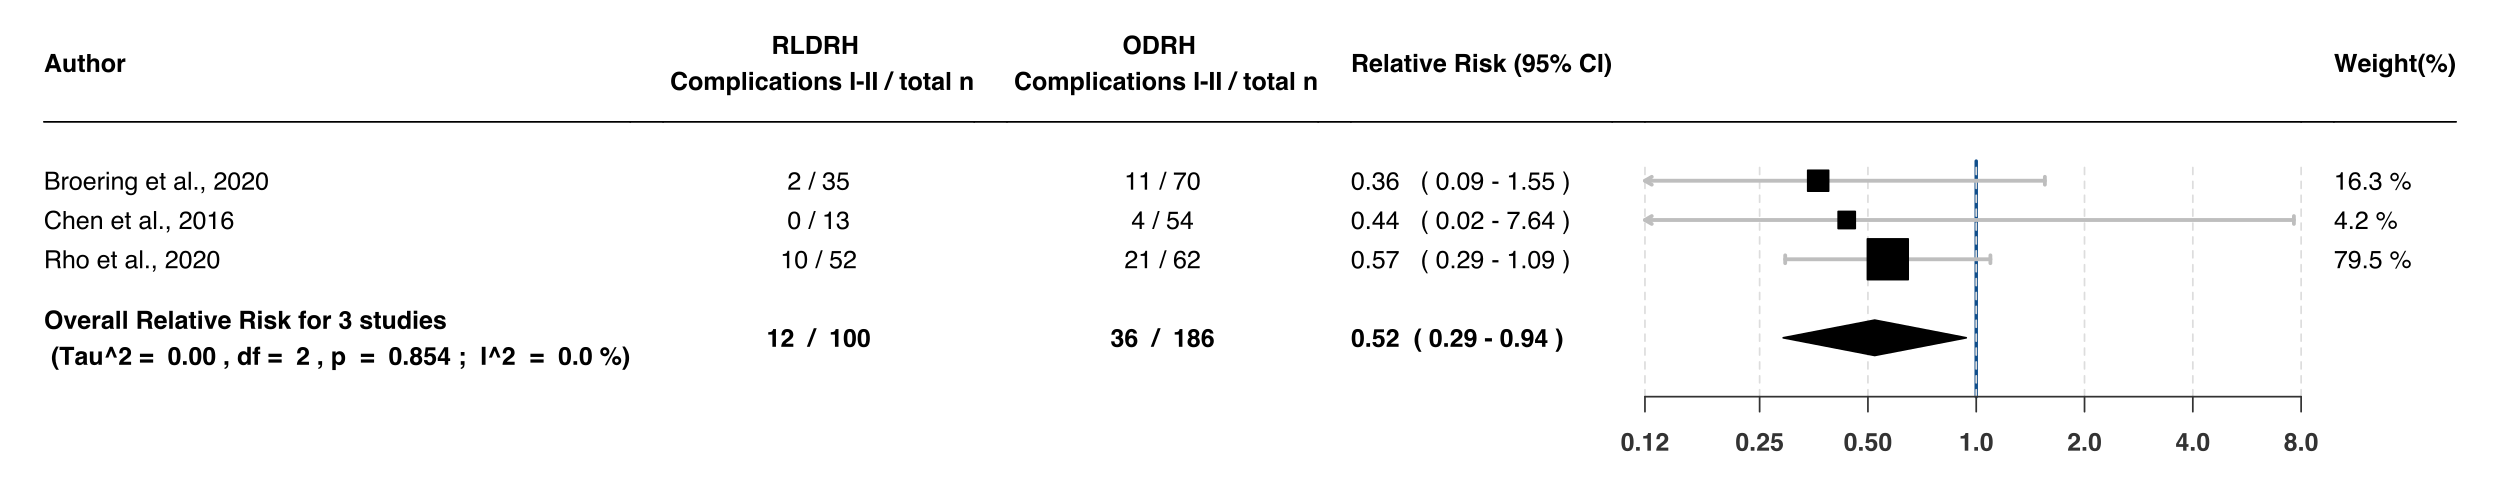<?xml version="1.0" encoding="UTF-8"?>
<svg xmlns="http://www.w3.org/2000/svg" xmlns:xlink="http://www.w3.org/1999/xlink" width="1080pt" height="216pt" viewBox="0 0 1080 216" version="1.1">
<defs>
<g>
<symbol overflow="visible" id="glyph0-0">
<path style="stroke:none;" d="M 0.812 0 L 0.812 -7.766 L 7.062 -7.766 L 7.062 0 Z M 6.094 -0.969 L 6.094 -6.797 L 1.781 -6.797 L 1.781 -0.969 Z M 6.094 -0.969 "/>
</symbol>
<symbol overflow="visible" id="glyph0-1">
<path style="stroke:none;" d="M 2.953 -2.938 L 4.922 -2.938 L 3.953 -6 Z M 3.047 -7.766 L 4.875 -7.766 L 7.641 0 L 5.875 0 L 5.375 -1.594 L 2.516 -1.594 L 1.969 0 L 0.281 0 Z M 3.953 -7.766 Z M 3.953 -7.766 "/>
</symbol>
<symbol overflow="visible" id="glyph0-2">
<path style="stroke:none;" d="M 2.203 -5.75 L 2.203 -2.281 C 2.203 -1.957 2.238 -1.711 2.312 -1.547 C 2.445 -1.254 2.719 -1.109 3.125 -1.109 C 3.633 -1.109 3.984 -1.316 4.172 -1.734 C 4.273 -1.953 4.328 -2.25 4.328 -2.625 L 4.328 -5.75 L 5.844 -5.75 L 5.844 0 L 4.391 0 L 4.391 -0.812 C 4.367 -0.789 4.332 -0.734 4.281 -0.641 C 4.227 -0.555 4.16 -0.484 4.078 -0.422 C 3.848 -0.211 3.617 -0.07 3.391 0 C 3.172 0.082 2.914 0.125 2.625 0.125 C 1.77 0.125 1.195 -0.18 0.906 -0.797 C 0.738 -1.129 0.656 -1.625 0.656 -2.281 L 0.656 -5.75 Z M 3.25 -5.906 Z M 3.25 -5.906 "/>
</symbol>
<symbol overflow="visible" id="glyph0-3">
<path style="stroke:none;" d="M 0.109 -4.625 L 0.109 -5.688 L 0.906 -5.688 L 0.906 -7.297 L 2.406 -7.297 L 2.406 -5.688 L 3.328 -5.688 L 3.328 -4.625 L 2.406 -4.625 L 2.406 -1.594 C 2.406 -1.352 2.43 -1.203 2.484 -1.141 C 2.547 -1.086 2.727 -1.062 3.031 -1.062 C 3.082 -1.062 3.133 -1.062 3.188 -1.062 C 3.238 -1.062 3.285 -1.062 3.328 -1.062 L 3.328 0.047 L 2.625 0.078 C 1.914 0.098 1.43 -0.023 1.172 -0.297 C 0.992 -0.461 0.906 -0.727 0.906 -1.094 L 0.906 -4.625 Z M 0.109 -4.625 "/>
</symbol>
<symbol overflow="visible" id="glyph0-4">
<path style="stroke:none;" d="M 3.875 -5.891 C 4.227 -5.891 4.547 -5.828 4.828 -5.703 C 5.117 -5.586 5.359 -5.398 5.547 -5.141 C 5.703 -4.93 5.797 -4.711 5.828 -4.484 C 5.867 -4.254 5.891 -3.883 5.891 -3.375 L 5.891 0 L 4.359 0 L 4.359 -3.5 C 4.359 -3.801 4.305 -4.051 4.203 -4.25 C 4.066 -4.508 3.805 -4.641 3.422 -4.641 C 3.023 -4.641 2.723 -4.504 2.516 -4.234 C 2.305 -3.973 2.203 -3.598 2.203 -3.109 L 2.203 0 L 0.719 0 L 0.719 -7.75 L 2.203 -7.75 L 2.203 -5 C 2.422 -5.332 2.672 -5.562 2.953 -5.688 C 3.242 -5.82 3.551 -5.891 3.875 -5.891 Z M 3.875 -5.891 "/>
</symbol>
<symbol overflow="visible" id="glyph0-5">
<path style="stroke:none;" d="M 3.281 -1.062 C 3.719 -1.062 4.051 -1.219 4.281 -1.531 C 4.52 -1.844 4.641 -2.285 4.641 -2.859 C 4.641 -3.441 4.52 -3.883 4.281 -4.188 C 4.051 -4.5 3.719 -4.656 3.281 -4.656 C 2.844 -4.656 2.504 -4.5 2.266 -4.188 C 2.023 -3.883 1.906 -3.441 1.906 -2.859 C 1.906 -2.285 2.023 -1.844 2.266 -1.531 C 2.504 -1.219 2.844 -1.062 3.281 -1.062 Z M 6.219 -2.859 C 6.219 -2.016 5.973 -1.289 5.484 -0.688 C 5.004 -0.094 4.27 0.203 3.281 0.203 C 2.289 0.203 1.551 -0.094 1.062 -0.688 C 0.582 -1.289 0.344 -2.016 0.344 -2.859 C 0.344 -3.691 0.582 -4.41 1.062 -5.016 C 1.551 -5.629 2.289 -5.938 3.281 -5.938 C 4.27 -5.938 5.004 -5.629 5.484 -5.016 C 5.973 -4.41 6.219 -3.691 6.219 -2.859 Z M 3.281 -5.906 Z M 3.281 -5.906 "/>
</symbol>
<symbol overflow="visible" id="glyph0-6">
<path style="stroke:none;" d="M 3.828 -5.891 C 3.848 -5.891 3.867 -5.883 3.891 -5.875 C 3.91 -5.875 3.953 -5.875 4.016 -5.875 L 4.016 -4.328 C 3.922 -4.336 3.836 -4.344 3.766 -4.344 C 3.691 -4.352 3.633 -4.359 3.594 -4.359 C 2.988 -4.359 2.582 -4.16 2.375 -3.766 C 2.258 -3.547 2.203 -3.207 2.203 -2.75 L 2.203 0 L 0.688 0 L 0.688 -5.75 L 2.125 -5.75 L 2.125 -4.75 C 2.352 -5.125 2.551 -5.383 2.719 -5.531 C 3 -5.77 3.367 -5.891 3.828 -5.891 Z M 3.828 -5.891 "/>
</symbol>
<symbol overflow="visible" id="glyph0-7">
<path style="stroke:none;" d="M 4.266 -1.156 C 4.898 -1.156 5.406 -1.391 5.781 -1.859 C 6.164 -2.336 6.359 -3.016 6.359 -3.891 C 6.359 -4.766 6.164 -5.438 5.781 -5.906 C 5.406 -6.383 4.898 -6.625 4.266 -6.625 C 3.617 -6.625 3.102 -6.383 2.719 -5.906 C 2.332 -5.438 2.141 -4.766 2.141 -3.891 C 2.141 -3.016 2.332 -2.336 2.719 -1.859 C 3.102 -1.391 3.617 -1.156 4.266 -1.156 Z M 7.984 -3.891 C 7.984 -2.492 7.594 -1.426 6.812 -0.688 C 6.219 -0.082 5.367 0.219 4.266 0.219 C 3.148 0.219 2.301 -0.082 1.719 -0.688 C 0.926 -1.426 0.531 -2.492 0.531 -3.891 C 0.531 -5.316 0.926 -6.383 1.719 -7.094 C 2.301 -7.707 3.148 -8.016 4.266 -8.016 C 5.367 -8.016 6.219 -7.707 6.812 -7.094 C 7.594 -6.383 7.984 -5.316 7.984 -3.891 Z M 4.266 -8.016 Z M 4.266 -8.016 "/>
</symbol>
<symbol overflow="visible" id="glyph0-8">
<path style="stroke:none;" d="M 4.25 -5.75 L 5.859 -5.75 L 3.781 0 L 2.203 0 L 0.141 -5.75 L 1.828 -5.75 L 3.016 -1.5 Z M 4.25 -5.75 "/>
</symbol>
<symbol overflow="visible" id="glyph0-9">
<path style="stroke:none;" d="M 2.969 -4.656 C 2.625 -4.656 2.352 -4.547 2.156 -4.328 C 1.969 -4.109 1.848 -3.816 1.797 -3.453 L 4.141 -3.453 C 4.109 -3.848 3.984 -4.145 3.766 -4.344 C 3.555 -4.551 3.289 -4.656 2.969 -4.656 Z M 2.969 -5.906 C 3.445 -5.906 3.875 -5.812 4.25 -5.625 C 4.633 -5.445 4.953 -5.164 5.203 -4.781 C 5.43 -4.438 5.578 -4.039 5.641 -3.594 C 5.68 -3.332 5.695 -2.953 5.688 -2.453 L 1.766 -2.453 C 1.785 -1.879 1.961 -1.477 2.297 -1.25 C 2.504 -1.102 2.754 -1.031 3.047 -1.031 C 3.359 -1.031 3.613 -1.117 3.812 -1.297 C 3.914 -1.391 4.004 -1.52 4.078 -1.688 L 5.625 -1.688 C 5.582 -1.344 5.406 -1 5.094 -0.656 C 4.594 -0.094 3.898 0.188 3.016 0.188 C 2.285 0.188 1.641 -0.047 1.078 -0.516 C 0.523 -0.984 0.25 -1.75 0.25 -2.812 C 0.25 -3.812 0.5 -4.578 1 -5.109 C 1.508 -5.641 2.164 -5.906 2.969 -5.906 Z M 3.078 -5.906 Z M 3.078 -5.906 "/>
</symbol>
<symbol overflow="visible" id="glyph0-10">
<path style="stroke:none;" d="M 3.875 -2.797 C 3.781 -2.734 3.68 -2.68 3.578 -2.641 C 3.484 -2.609 3.352 -2.578 3.188 -2.547 L 2.844 -2.484 C 2.531 -2.43 2.305 -2.363 2.172 -2.281 C 1.93 -2.145 1.812 -1.93 1.812 -1.641 C 1.812 -1.379 1.883 -1.191 2.031 -1.078 C 2.176 -0.961 2.348 -0.906 2.547 -0.906 C 2.867 -0.906 3.164 -1 3.438 -1.188 C 3.719 -1.383 3.863 -1.734 3.875 -2.234 Z M 2.953 -3.5 C 3.234 -3.531 3.43 -3.57 3.547 -3.625 C 3.766 -3.719 3.875 -3.859 3.875 -4.047 C 3.875 -4.285 3.789 -4.445 3.625 -4.531 C 3.469 -4.625 3.227 -4.672 2.906 -4.672 C 2.551 -4.672 2.301 -4.582 2.156 -4.406 C 2.051 -4.281 1.984 -4.109 1.953 -3.891 L 0.5 -3.891 C 0.531 -4.391 0.672 -4.801 0.922 -5.125 C 1.316 -5.633 2 -5.891 2.969 -5.891 C 3.594 -5.891 4.148 -5.766 4.641 -5.516 C 5.129 -5.266 5.375 -4.789 5.375 -4.094 L 5.375 -1.453 C 5.375 -1.273 5.375 -1.055 5.375 -0.797 C 5.395 -0.598 5.426 -0.461 5.469 -0.391 C 5.52 -0.328 5.594 -0.27 5.688 -0.219 L 5.688 0 L 4.062 0 C 4.008 -0.113 3.973 -0.223 3.953 -0.328 C 3.941 -0.43 3.93 -0.547 3.922 -0.672 C 3.711 -0.453 3.473 -0.258 3.203 -0.094 C 2.879 0.082 2.516 0.172 2.109 0.172 C 1.586 0.172 1.156 0.023 0.812 -0.266 C 0.477 -0.566 0.312 -0.988 0.312 -1.531 C 0.312 -2.238 0.582 -2.75 1.125 -3.062 C 1.426 -3.238 1.867 -3.363 2.453 -3.438 Z M 3.031 -5.906 Z M 3.031 -5.906 "/>
</symbol>
<symbol overflow="visible" id="glyph0-11">
<path style="stroke:none;" d="M 2.234 0 L 0.734 0 L 0.734 -7.766 L 2.234 -7.766 Z M 2.234 0 "/>
</symbol>
<symbol overflow="visible" id="glyph0-12">
<path style="stroke:none;" d=""/>
</symbol>
<symbol overflow="visible" id="glyph0-13">
<path style="stroke:none;" d="M 2.453 -6.422 L 2.453 -4.328 L 4.281 -4.328 C 4.645 -4.328 4.922 -4.367 5.109 -4.453 C 5.43 -4.609 5.594 -4.898 5.594 -5.328 C 5.594 -5.805 5.438 -6.125 5.125 -6.281 C 4.945 -6.375 4.68 -6.422 4.328 -6.422 Z M 4.672 -7.766 C 5.211 -7.754 5.629 -7.688 5.922 -7.562 C 6.223 -7.445 6.473 -7.27 6.672 -7.031 C 6.836 -6.832 6.969 -6.613 7.062 -6.375 C 7.164 -6.133 7.219 -5.863 7.219 -5.562 C 7.219 -5.188 7.125 -4.82 6.938 -4.469 C 6.75 -4.113 6.441 -3.863 6.016 -3.719 C 6.379 -3.57 6.633 -3.363 6.781 -3.094 C 6.926 -2.832 7 -2.426 7 -1.875 L 7 -1.359 C 7 -1.004 7.016 -0.766 7.047 -0.641 C 7.086 -0.441 7.188 -0.289 7.344 -0.188 L 7.344 0 L 5.562 0 C 5.508 -0.176 5.473 -0.316 5.453 -0.422 C 5.41 -0.641 5.383 -0.863 5.375 -1.094 L 5.375 -1.812 C 5.363 -2.301 5.27 -2.629 5.094 -2.797 C 4.926 -2.961 4.602 -3.047 4.125 -3.047 L 2.453 -3.047 L 2.453 0 L 0.859 0 L 0.859 -7.766 Z M 4.672 -7.766 "/>
</symbol>
<symbol overflow="visible" id="glyph0-14">
<path style="stroke:none;" d="M 2.25 -6.438 L 0.719 -6.438 L 0.719 -7.812 L 2.25 -7.812 Z M 0.719 -5.75 L 2.25 -5.75 L 2.25 0 L 0.719 0 Z M 0.719 -5.75 "/>
</symbol>
<symbol overflow="visible" id="glyph0-15">
<path style="stroke:none;" d="M 1.875 -1.828 C 1.906 -1.566 1.973 -1.379 2.078 -1.266 C 2.266 -1.066 2.609 -0.969 3.109 -0.969 C 3.398 -0.969 3.633 -1.008 3.812 -1.094 C 3.988 -1.188 4.078 -1.316 4.078 -1.484 C 4.078 -1.66 4.004 -1.789 3.859 -1.875 C 3.723 -1.969 3.203 -2.117 2.297 -2.328 C 1.648 -2.492 1.191 -2.695 0.922 -2.938 C 0.648 -3.176 0.516 -3.52 0.516 -3.969 C 0.516 -4.5 0.723 -4.953 1.141 -5.328 C 1.555 -5.711 2.145 -5.906 2.906 -5.906 C 3.625 -5.906 4.207 -5.758 4.656 -5.469 C 5.102 -5.188 5.363 -4.695 5.438 -4 L 3.938 -4 C 3.914 -4.188 3.859 -4.336 3.766 -4.453 C 3.598 -4.66 3.316 -4.766 2.922 -4.766 C 2.598 -4.766 2.363 -4.711 2.219 -4.609 C 2.082 -4.504 2.016 -4.383 2.016 -4.25 C 2.016 -4.07 2.086 -3.945 2.234 -3.875 C 2.391 -3.789 2.914 -3.648 3.812 -3.453 C 4.406 -3.316 4.852 -3.109 5.156 -2.828 C 5.445 -2.535 5.594 -2.172 5.594 -1.734 C 5.594 -1.172 5.379 -0.707 4.953 -0.344 C 4.535 0.008 3.883 0.188 3 0.188 C 2.094 0.188 1.422 0 0.984 -0.375 C 0.555 -0.758 0.344 -1.242 0.344 -1.828 Z M 3.016 -5.906 Z M 3.016 -5.906 "/>
</symbol>
<symbol overflow="visible" id="glyph0-16">
<path style="stroke:none;" d="M 0.688 -7.75 L 2.156 -7.75 L 2.156 -3.562 L 4.031 -5.719 L 5.891 -5.719 L 3.891 -3.516 L 5.969 0 L 4.156 0 L 2.781 -2.453 L 2.156 -1.812 L 2.156 0 L 0.688 0 Z M 0.688 -7.75 "/>
</symbol>
<symbol overflow="visible" id="glyph0-17">
<path style="stroke:none;" d="M 2.828 -7.844 C 2.922 -7.844 3.004 -7.836 3.078 -7.828 C 3.148 -7.828 3.254 -7.82 3.391 -7.812 L 3.391 -6.594 C 3.305 -6.602 3.164 -6.609 2.969 -6.609 C 2.77 -6.617 2.633 -6.578 2.562 -6.484 C 2.488 -6.391 2.453 -6.285 2.453 -6.172 C 2.453 -6.066 2.453 -5.906 2.453 -5.688 L 3.438 -5.688 L 3.438 -4.641 L 2.453 -4.641 L 2.453 0 L 0.953 0 L 0.953 -4.641 L 0.109 -4.641 L 0.109 -5.688 L 0.938 -5.688 L 0.938 -6.062 C 0.938 -6.676 1.039 -7.098 1.25 -7.328 C 1.469 -7.672 1.992 -7.844 2.828 -7.844 Z M 2.828 -7.844 "/>
</symbol>
<symbol overflow="visible" id="glyph0-18">
<path style="stroke:none;" d="M 1.766 -2.344 C 1.766 -2.039 1.812 -1.789 1.906 -1.594 C 2.094 -1.219 2.426 -1.031 2.906 -1.031 C 3.195 -1.031 3.453 -1.129 3.672 -1.328 C 3.891 -1.535 4 -1.828 4 -2.203 C 4 -2.711 3.797 -3.051 3.391 -3.219 C 3.16 -3.312 2.797 -3.359 2.297 -3.359 L 2.297 -4.438 C 2.785 -4.438 3.129 -4.484 3.328 -4.578 C 3.66 -4.723 3.828 -5.02 3.828 -5.469 C 3.828 -5.758 3.738 -5.992 3.562 -6.172 C 3.395 -6.359 3.156 -6.453 2.844 -6.453 C 2.488 -6.453 2.227 -6.336 2.062 -6.109 C 1.895 -5.891 1.816 -5.594 1.828 -5.219 L 0.422 -5.219 C 0.43 -5.594 0.492 -5.953 0.609 -6.297 C 0.734 -6.598 0.93 -6.875 1.203 -7.125 C 1.391 -7.301 1.617 -7.438 1.891 -7.531 C 2.16 -7.633 2.492 -7.688 2.891 -7.688 C 3.617 -7.688 4.207 -7.492 4.656 -7.109 C 5.102 -6.734 5.328 -6.227 5.328 -5.594 C 5.328 -5.145 5.195 -4.766 4.938 -4.453 C 4.77 -4.266 4.594 -4.133 4.406 -4.062 C 4.539 -4.062 4.738 -3.941 5 -3.703 C 5.383 -3.348 5.578 -2.863 5.578 -2.25 C 5.578 -1.602 5.352 -1.035 4.906 -0.547 C 4.457 -0.055 3.789 0.188 2.906 0.188 C 1.82 0.188 1.07 -0.164 0.656 -0.875 C 0.438 -1.25 0.312 -1.738 0.281 -2.344 Z M 1.766 -2.344 "/>
</symbol>
<symbol overflow="visible" id="glyph0-19">
<path style="stroke:none;" d="M 2.828 -5.891 C 3.172 -5.891 3.477 -5.812 3.75 -5.656 C 4.02 -5.5 4.238 -5.285 4.406 -5.016 L 4.406 -7.766 L 5.938 -7.766 L 5.938 0 L 4.469 0 L 4.469 -0.797 C 4.258 -0.453 4.016 -0.203 3.734 -0.047 C 3.461 0.098 3.125 0.172 2.719 0.172 C 2.039 0.172 1.473 -0.098 1.016 -0.641 C 0.555 -1.18 0.328 -1.875 0.328 -2.719 C 0.328 -3.707 0.551 -4.484 1 -5.047 C 1.457 -5.609 2.066 -5.891 2.828 -5.891 Z M 3.141 -1.094 C 3.566 -1.094 3.891 -1.25 4.109 -1.562 C 4.336 -1.875 4.453 -2.281 4.453 -2.781 C 4.453 -3.488 4.273 -3.992 3.922 -4.297 C 3.703 -4.484 3.445 -4.578 3.156 -4.578 C 2.719 -4.578 2.395 -4.41 2.188 -4.078 C 1.977 -3.742 1.875 -3.332 1.875 -2.844 C 1.875 -2.312 1.977 -1.883 2.188 -1.562 C 2.406 -1.25 2.723 -1.094 3.141 -1.094 Z M 3.141 -1.094 "/>
</symbol>
<symbol overflow="visible" id="glyph0-20">
<path style="stroke:none;" d="M 1.094 -5.812 C 1.363 -6.457 1.766 -7.148 2.297 -7.891 L 3.438 -7.891 L 3.109 -7.312 C 2.672 -6.5 2.363 -5.645 2.188 -4.75 C 2.082 -4.164 2.031 -3.531 2.031 -2.844 C 2.031 -1.77 2.188 -0.781 2.5 0.125 C 2.676 0.656 3 1.336 3.469 2.172 L 2.344 2.172 L 1.984 1.672 C 1.734 1.359 1.473 0.895 1.203 0.281 C 0.711 -0.812 0.469 -1.883 0.469 -2.938 C 0.469 -3.906 0.676 -4.863 1.094 -5.812 Z M 1.094 -5.812 "/>
</symbol>
<symbol overflow="visible" id="glyph0-21">
<path style="stroke:none;" d="M 6.469 -7.766 L 6.469 -6.391 L 4.141 -6.391 L 4.141 0 L 2.516 0 L 2.516 -6.391 L 0.172 -6.391 L 0.172 -7.766 Z M 6.469 -7.766 "/>
</symbol>
<symbol overflow="visible" id="glyph0-22">
<path style="stroke:none;" d="M 3.859 -7.766 L 5.797 -3.109 L 4.469 -3.109 L 3.281 -6.094 L 2.062 -3.109 L 0.734 -3.109 L 2.672 -7.766 Z M 3.859 -7.766 "/>
</symbol>
<symbol overflow="visible" id="glyph0-23">
<path style="stroke:none;" d="M 0.344 0 C 0.352 -0.551 0.469 -1.051 0.688 -1.5 C 0.906 -2.008 1.41 -2.551 2.203 -3.125 C 2.898 -3.613 3.348 -3.969 3.547 -4.188 C 3.859 -4.52 4.016 -4.883 4.016 -5.281 C 4.016 -5.602 3.926 -5.867 3.75 -6.078 C 3.57 -6.297 3.316 -6.406 2.984 -6.406 C 2.523 -6.406 2.211 -6.238 2.047 -5.906 C 1.953 -5.707 1.895 -5.391 1.875 -4.953 L 0.422 -4.953 C 0.441 -5.609 0.562 -6.133 0.781 -6.531 C 1.176 -7.301 1.883 -7.688 2.906 -7.688 C 3.719 -7.688 4.363 -7.461 4.844 -7.016 C 5.32 -6.566 5.562 -5.973 5.562 -5.234 C 5.562 -4.66 5.391 -4.156 5.047 -3.719 C 4.828 -3.426 4.461 -3.102 3.953 -2.75 L 3.359 -2.312 C 2.984 -2.051 2.723 -1.859 2.578 -1.734 C 2.441 -1.617 2.328 -1.484 2.234 -1.328 L 5.578 -1.328 L 5.578 0 Z M 0.344 0 "/>
</symbol>
<symbol overflow="visible" id="glyph0-24">
<path style="stroke:none;" d="M 6.094 -4.781 L 6.094 -3.391 L 0.391 -3.391 L 0.391 -4.781 Z M 6.094 -2.312 L 6.094 -0.938 L 0.391 -0.938 L 0.391 -2.312 Z M 6.094 -2.312 "/>
</symbol>
<symbol overflow="visible" id="glyph0-25">
<path style="stroke:none;" d="M 1.875 -3.75 C 1.875 -2.875 1.941 -2.203 2.078 -1.734 C 2.223 -1.266 2.52 -1.031 2.969 -1.031 C 3.414 -1.031 3.707 -1.266 3.844 -1.734 C 3.988 -2.203 4.062 -2.875 4.062 -3.75 C 4.062 -4.664 3.988 -5.344 3.844 -5.781 C 3.707 -6.227 3.414 -6.453 2.969 -6.453 C 2.52 -6.453 2.223 -6.227 2.078 -5.781 C 1.941 -5.344 1.875 -4.664 1.875 -3.75 Z M 2.969 -7.703 C 3.945 -7.703 4.629 -7.359 5.016 -6.672 C 5.41 -5.984 5.609 -5.008 5.609 -3.75 C 5.609 -2.488 5.41 -1.516 5.016 -0.828 C 4.629 -0.148 3.945 0.188 2.969 0.188 C 2 0.188 1.316 -0.148 0.922 -0.828 C 0.535 -1.516 0.344 -2.488 0.344 -3.75 C 0.344 -5.008 0.535 -5.984 0.922 -6.672 C 1.316 -7.359 2 -7.703 2.969 -7.703 Z M 2.969 -7.703 "/>
</symbol>
<symbol overflow="visible" id="glyph0-26">
<path style="stroke:none;" d="M 0.672 -1.578 L 2.266 -1.578 L 2.266 0 L 0.672 0 Z M 0.672 -1.578 "/>
</symbol>
<symbol overflow="visible" id="glyph0-27">
<path style="stroke:none;" d="M 0.625 1.25 C 0.926 1.164 1.145 1.023 1.281 0.828 C 1.426 0.629 1.508 0.352 1.531 0 L 0.625 0 L 0.625 -1.578 L 2.25 -1.578 L 2.25 -0.203 C 2.25 0.023 2.219 0.27 2.156 0.531 C 2.094 0.789 1.973 1.02 1.797 1.219 C 1.609 1.414 1.391 1.566 1.141 1.672 C 0.891 1.773 0.719 1.828 0.625 1.828 Z M 0.625 1.25 "/>
</symbol>
<symbol overflow="visible" id="glyph0-28">
<path style="stroke:none;" d="M 4.656 -2.875 C 4.656 -3.312 4.551 -3.703 4.344 -4.047 C 4.145 -4.391 3.82 -4.562 3.375 -4.562 C 2.832 -4.562 2.457 -4.301 2.25 -3.781 C 2.145 -3.508 2.094 -3.16 2.094 -2.734 C 2.094 -2.066 2.27 -1.598 2.625 -1.328 C 2.832 -1.172 3.082 -1.094 3.375 -1.094 C 3.789 -1.094 4.109 -1.254 4.328 -1.578 C 4.547 -1.898 4.656 -2.332 4.656 -2.875 Z M 3.812 -5.875 C 4.477 -5.875 5.039 -5.625 5.5 -5.125 C 5.969 -4.633 6.203 -3.91 6.203 -2.953 C 6.203 -1.93 5.973 -1.156 5.516 -0.625 C 5.066 -0.102 4.484 0.156 3.766 0.156 C 3.305 0.156 2.926 0.047 2.625 -0.172 C 2.469 -0.305 2.305 -0.492 2.141 -0.734 L 2.141 2.266 L 0.656 2.266 L 0.656 -5.75 L 2.094 -5.75 L 2.094 -4.891 C 2.258 -5.141 2.43 -5.336 2.609 -5.484 C 2.941 -5.742 3.344 -5.875 3.812 -5.875 Z M 3.812 -5.875 "/>
</symbol>
<symbol overflow="visible" id="glyph0-29">
<path style="stroke:none;" d="M 1.844 -2.219 C 1.844 -1.844 1.941 -1.551 2.141 -1.344 C 2.336 -1.133 2.609 -1.031 2.953 -1.031 C 3.297 -1.031 3.562 -1.133 3.75 -1.344 C 3.945 -1.551 4.047 -1.844 4.047 -2.219 C 4.047 -2.602 3.945 -2.895 3.75 -3.094 C 3.551 -3.301 3.285 -3.406 2.953 -3.406 C 2.609 -3.406 2.336 -3.301 2.141 -3.094 C 1.941 -2.895 1.844 -2.602 1.844 -2.219 Z M 0.281 -2.125 C 0.281 -2.551 0.379 -2.938 0.578 -3.281 C 0.773 -3.633 1.062 -3.895 1.438 -4.062 C 1.062 -4.312 0.816 -4.578 0.703 -4.859 C 0.598 -5.148 0.547 -5.422 0.547 -5.672 C 0.547 -6.223 0.754 -6.695 1.172 -7.094 C 1.586 -7.488 2.18 -7.688 2.953 -7.688 C 3.711 -7.688 4.301 -7.488 4.719 -7.094 C 5.133 -6.695 5.344 -6.223 5.344 -5.672 C 5.344 -5.422 5.285 -5.148 5.172 -4.859 C 5.066 -4.578 4.828 -4.332 4.453 -4.125 C 4.836 -3.914 5.125 -3.633 5.312 -3.281 C 5.5 -2.938 5.594 -2.551 5.594 -2.125 C 5.594 -1.477 5.352 -0.926 4.875 -0.469 C 4.406 -0.02 3.742 0.203 2.891 0.203 C 2.035 0.203 1.383 -0.02 0.938 -0.469 C 0.5 -0.926 0.281 -1.477 0.281 -2.125 Z M 1.984 -5.5 C 1.984 -5.227 2.066 -5.004 2.234 -4.828 C 2.41 -4.648 2.648 -4.562 2.953 -4.562 C 3.254 -4.562 3.488 -4.648 3.656 -4.828 C 3.82 -5.004 3.906 -5.227 3.906 -5.5 C 3.906 -5.801 3.82 -6.035 3.656 -6.203 C 3.488 -6.379 3.254 -6.469 2.953 -6.469 C 2.648 -6.469 2.41 -6.379 2.234 -6.203 C 2.066 -6.035 1.984 -5.801 1.984 -5.5 Z M 1.984 -5.5 "/>
</symbol>
<symbol overflow="visible" id="glyph0-30">
<path style="stroke:none;" d="M 1.781 -2.047 C 1.844 -1.723 1.957 -1.469 2.125 -1.281 C 2.289 -1.102 2.535 -1.016 2.859 -1.016 C 3.234 -1.016 3.516 -1.145 3.703 -1.406 C 3.898 -1.676 4 -2.008 4 -2.406 C 4 -2.789 3.906 -3.117 3.719 -3.391 C 3.539 -3.66 3.258 -3.797 2.875 -3.797 C 2.695 -3.797 2.539 -3.773 2.406 -3.734 C 2.164 -3.641 1.988 -3.484 1.875 -3.266 L 0.516 -3.328 L 1.062 -7.547 L 5.266 -7.547 L 5.266 -6.266 L 2.141 -6.266 L 1.875 -4.594 C 2.102 -4.75 2.285 -4.848 2.422 -4.891 C 2.629 -4.973 2.891 -5.016 3.203 -5.016 C 3.836 -5.016 4.391 -4.801 4.859 -4.375 C 5.336 -3.957 5.578 -3.344 5.578 -2.531 C 5.578 -1.82 5.348 -1.188 4.891 -0.625 C 4.441 -0.07 3.766 0.203 2.859 0.203 C 2.129 0.203 1.531 0.008 1.062 -0.375 C 0.594 -0.77 0.332 -1.328 0.281 -2.047 Z M 1.781 -2.047 "/>
</symbol>
<symbol overflow="visible" id="glyph0-31">
<path style="stroke:none;" d="M 5.641 -1.641 L 4.781 -1.641 L 4.781 0 L 3.312 0 L 3.312 -1.641 L 0.281 -1.641 L 0.281 -2.953 L 3.094 -7.594 L 4.781 -7.594 L 4.781 -2.828 L 5.641 -2.828 Z M 3.312 -2.828 L 3.312 -6.125 L 1.391 -2.828 Z M 3.312 -2.828 "/>
</symbol>
<symbol overflow="visible" id="glyph0-32">
<path style="stroke:none;" d="M 1.219 -5.516 L 2.828 -5.516 L 2.828 -3.953 L 1.219 -3.953 Z M 1.219 1.25 C 1.57 1.145 1.82 0.961 1.969 0.703 C 2.051 0.547 2.109 0.312 2.141 0 L 1.219 0 L 1.219 -1.578 L 2.844 -1.578 L 2.844 -0.203 C 2.844 0.035 2.812 0.281 2.75 0.531 C 2.688 0.789 2.57 1.02 2.406 1.219 C 2.219 1.414 2 1.566 1.75 1.672 C 1.5 1.773 1.32 1.828 1.219 1.828 Z M 1.219 1.25 "/>
</symbol>
<symbol overflow="visible" id="glyph0-33">
<path style="stroke:none;" d="M 2.312 0 L 0.703 0 L 0.703 -7.766 L 2.312 -7.766 Z M 1.5 -7.922 Z M 1.5 -7.922 "/>
</symbol>
<symbol overflow="visible" id="glyph0-34">
<path style="stroke:none;" d="M 2.203 -4.812 C 2.441 -4.812 2.641 -4.891 2.797 -5.047 C 2.961 -5.211 3.047 -5.41 3.047 -5.641 C 3.047 -5.879 2.961 -6.078 2.797 -6.234 C 2.641 -6.398 2.441 -6.484 2.203 -6.484 C 1.973 -6.484 1.773 -6.398 1.609 -6.234 C 1.453 -6.078 1.375 -5.879 1.375 -5.641 C 1.375 -5.41 1.453 -5.211 1.609 -5.047 C 1.773 -4.891 1.973 -4.812 2.203 -4.812 Z M 4.172 -5.641 C 4.172 -5.098 3.977 -4.633 3.594 -4.25 C 3.219 -3.875 2.754 -3.688 2.203 -3.688 C 1.66 -3.688 1.195 -3.875 0.812 -4.25 C 0.438 -4.633 0.25 -5.098 0.25 -5.641 C 0.25 -6.18 0.438 -6.645 0.812 -7.031 C 1.195 -7.414 1.66 -7.609 2.203 -7.609 C 2.742 -7.609 3.207 -7.414 3.594 -7.031 C 3.977 -6.645 4.172 -6.18 4.172 -5.641 Z M 8.172 -1.812 C 8.172 -2.039 8.086 -2.234 7.922 -2.391 C 7.766 -2.555 7.566 -2.641 7.328 -2.641 C 7.098 -2.641 6.898 -2.555 6.734 -2.391 C 6.578 -2.234 6.5 -2.039 6.5 -1.812 C 6.5 -1.57 6.578 -1.367 6.734 -1.203 C 6.898 -1.047 7.098 -0.969 7.328 -0.969 C 7.566 -0.969 7.766 -1.047 7.922 -1.203 C 8.086 -1.367 8.172 -1.57 8.172 -1.812 Z M 9.297 -1.812 C 9.297 -1.27 9.102 -0.805 8.719 -0.422 C 8.332 -0.035 7.867 0.156 7.328 0.156 C 6.785 0.156 6.32 -0.035 5.938 -0.422 C 5.562 -0.805 5.375 -1.27 5.375 -1.812 C 5.375 -2.352 5.562 -2.812 5.938 -3.188 C 6.32 -3.57 6.785 -3.766 7.328 -3.766 C 7.867 -3.766 8.332 -3.57 8.719 -3.188 C 9.102 -2.812 9.297 -2.352 9.297 -1.812 Z M 6.5 -7.641 L 7.297 -7.641 L 3.031 0.203 L 2.219 0.203 Z M 6.5 -7.641 "/>
</symbol>
<symbol overflow="visible" id="glyph0-35">
<path style="stroke:none;" d="M 1.266 -7.891 C 1.805 -7.148 2.211 -6.457 2.484 -5.812 C 2.898 -4.863 3.109 -3.906 3.109 -2.938 C 3.109 -1.883 2.863 -0.812 2.375 0.281 C 2.102 0.895 1.844 1.359 1.594 1.672 L 1.219 2.172 L 0.109 2.172 C 0.578 1.336 0.898 0.656 1.078 0.125 C 1.391 -0.781 1.547 -1.77 1.547 -2.844 C 1.547 -3.531 1.488 -4.164 1.375 -4.75 C 1.207 -5.645 0.898 -6.5 0.453 -7.312 L 0.141 -7.891 Z M 1.266 -7.891 "/>
</symbol>
<symbol overflow="visible" id="glyph0-36">
<path style="stroke:none;" d="M 0.828 -7.766 L 2.453 -7.766 L 2.453 -1.391 L 6.297 -1.391 L 6.297 0 L 0.828 0 Z M 0.828 -7.766 "/>
</symbol>
<symbol overflow="visible" id="glyph0-37">
<path style="stroke:none;" d="M 2.406 -6.422 L 2.406 -1.344 L 3.891 -1.344 C 4.66 -1.344 5.195 -1.723 5.5 -2.484 C 5.664 -2.898 5.75 -3.395 5.75 -3.969 C 5.75 -4.758 5.625 -5.363 5.375 -5.781 C 5.125 -6.207 4.629 -6.422 3.891 -6.422 Z M 4.172 -7.766 C 4.648 -7.766 5.051 -7.711 5.375 -7.609 C 5.914 -7.422 6.359 -7.086 6.703 -6.609 C 6.961 -6.223 7.141 -5.805 7.234 -5.359 C 7.336 -4.91 7.391 -4.484 7.391 -4.078 C 7.391 -3.047 7.188 -2.172 6.781 -1.453 C 6.219 -0.484 5.348 0 4.172 0 L 0.828 0 L 0.828 -7.766 Z M 4.172 -7.766 "/>
</symbol>
<symbol overflow="visible" id="glyph0-38">
<path style="stroke:none;" d="M 0.812 0 L 0.812 -7.766 L 2.422 -7.766 L 2.422 -4.812 L 5.453 -4.812 L 5.453 -7.766 L 7.062 -7.766 L 7.062 0 L 5.453 0 L 5.453 -3.469 L 2.422 -3.469 L 2.422 0 Z M 0.812 0 "/>
</symbol>
<symbol overflow="visible" id="glyph0-39">
<path style="stroke:none;" d="M 0.484 -3.828 C 0.484 -5.18 0.848 -6.223 1.578 -6.953 C 2.211 -7.598 3.016 -7.922 3.984 -7.922 C 5.297 -7.922 6.254 -7.488 6.859 -6.625 C 7.191 -6.145 7.367 -5.664 7.391 -5.188 L 5.766 -5.188 C 5.66 -5.551 5.523 -5.832 5.359 -6.031 C 5.066 -6.363 4.629 -6.531 4.047 -6.531 C 3.461 -6.531 3 -6.289 2.656 -5.812 C 2.312 -5.344 2.141 -4.672 2.141 -3.797 C 2.141 -2.922 2.316 -2.266 2.672 -1.828 C 3.035 -1.398 3.5 -1.188 4.062 -1.188 C 4.625 -1.188 5.055 -1.375 5.359 -1.75 C 5.523 -1.945 5.66 -2.242 5.766 -2.641 L 7.375 -2.641 C 7.238 -1.797 6.879 -1.109 6.297 -0.578 C 5.723 -0.047 4.984 0.219 4.078 0.219 C 2.961 0.219 2.082 -0.141 1.438 -0.859 C 0.801 -1.578 0.484 -2.566 0.484 -3.828 Z M 3.938 -8.016 Z M 3.938 -8.016 "/>
</symbol>
<symbol overflow="visible" id="glyph0-40">
<path style="stroke:none;" d="M 7.125 -5.875 C 7.375 -5.875 7.617 -5.82 7.859 -5.719 C 8.109 -5.625 8.336 -5.453 8.547 -5.203 C 8.703 -5.004 8.812 -4.758 8.875 -4.469 C 8.906 -4.281 8.922 -4 8.922 -3.625 L 8.906 0 L 7.375 0 L 7.375 -3.656 C 7.375 -3.875 7.336 -4.055 7.266 -4.203 C 7.129 -4.461 6.883 -4.594 6.531 -4.594 C 6.113 -4.594 5.828 -4.422 5.672 -4.078 C 5.586 -3.898 5.547 -3.68 5.547 -3.422 L 5.547 0 L 4.031 0 L 4.031 -3.422 C 4.031 -3.766 3.992 -4.016 3.922 -4.172 C 3.797 -4.441 3.551 -4.578 3.188 -4.578 C 2.758 -4.578 2.469 -4.441 2.312 -4.172 C 2.238 -4.004 2.203 -3.766 2.203 -3.453 L 2.203 0 L 0.672 0 L 0.672 -5.734 L 2.141 -5.734 L 2.141 -4.891 C 2.328 -5.191 2.5 -5.406 2.656 -5.531 C 2.945 -5.758 3.328 -5.875 3.797 -5.875 C 4.234 -5.875 4.586 -5.773 4.859 -5.578 C 5.078 -5.398 5.242 -5.172 5.359 -4.891 C 5.555 -5.234 5.801 -5.484 6.094 -5.641 C 6.395 -5.797 6.738 -5.875 7.125 -5.875 Z M 7.125 -5.875 "/>
</symbol>
<symbol overflow="visible" id="glyph0-41">
<path style="stroke:none;" d="M 4.141 -3.688 C 4.109 -3.895 4.035 -4.086 3.922 -4.266 C 3.742 -4.492 3.477 -4.609 3.125 -4.609 C 2.625 -4.609 2.281 -4.359 2.094 -3.859 C 2 -3.586 1.953 -3.234 1.953 -2.797 C 1.953 -2.367 2 -2.031 2.094 -1.781 C 2.27 -1.301 2.609 -1.062 3.109 -1.062 C 3.453 -1.062 3.695 -1.156 3.844 -1.344 C 4 -1.531 4.094 -1.773 4.125 -2.078 L 5.656 -2.078 C 5.625 -1.617 5.457 -1.188 5.156 -0.781 C 4.688 -0.125 3.988 0.203 3.062 0.203 C 2.145 0.203 1.469 -0.066 1.031 -0.609 C 0.594 -1.16 0.375 -1.875 0.375 -2.75 C 0.375 -3.738 0.613 -4.508 1.094 -5.062 C 1.57 -5.613 2.238 -5.891 3.094 -5.891 C 3.812 -5.891 4.398 -5.723 4.859 -5.391 C 5.316 -5.066 5.586 -4.5 5.672 -3.688 Z M 3.109 -5.906 Z M 3.109 -5.906 "/>
</symbol>
<symbol overflow="visible" id="glyph0-42">
<path style="stroke:none;" d="M 3.891 -5.891 C 4.484 -5.891 4.969 -5.734 5.344 -5.422 C 5.719 -5.109 5.906 -4.594 5.906 -3.875 L 5.906 0 L 4.375 0 L 4.375 -3.5 C 4.375 -3.801 4.332 -4.031 4.25 -4.188 C 4.102 -4.488 3.82 -4.641 3.406 -4.641 C 2.895 -4.641 2.547 -4.422 2.359 -3.984 C 2.254 -3.754 2.203 -3.461 2.203 -3.109 L 2.203 0 L 0.719 0 L 0.719 -5.734 L 2.156 -5.734 L 2.156 -4.891 C 2.352 -5.191 2.535 -5.406 2.703 -5.531 C 3.016 -5.77 3.41 -5.891 3.891 -5.891 Z M 3.328 -5.906 Z M 3.328 -5.906 "/>
</symbol>
<symbol overflow="visible" id="glyph0-43">
<path style="stroke:none;" d="M 0.25 -3.719 L 3.281 -3.719 L 3.281 -2.297 L 0.25 -2.297 Z M 0.25 -3.719 "/>
</symbol>
<symbol overflow="visible" id="glyph0-44">
<path style="stroke:none;" d="M 2.422 -8.016 L 3.672 -8.016 L 0.656 0 L -0.594 0 Z M 2.422 -8.016 "/>
</symbol>
<symbol overflow="visible" id="glyph0-45">
<path style="stroke:none;" d="M 0.75 -5.266 L 0.75 -6.297 C 1.219 -6.316 1.551 -6.348 1.75 -6.391 C 2.051 -6.453 2.297 -6.586 2.484 -6.797 C 2.609 -6.93 2.707 -7.113 2.781 -7.344 C 2.82 -7.477 2.844 -7.578 2.844 -7.641 L 4.078 -7.641 L 4.078 0 L 2.547 0 L 2.547 -5.266 Z M 0.75 -5.266 "/>
</symbol>
<symbol overflow="visible" id="glyph0-46">
<path style="stroke:none;" d="M 1.844 -2.422 C 1.844 -2.004 1.953 -1.664 2.172 -1.406 C 2.398 -1.145 2.68 -1.016 3.016 -1.016 C 3.348 -1.016 3.609 -1.141 3.797 -1.391 C 3.992 -1.648 4.094 -1.977 4.094 -2.375 C 4.094 -2.82 3.984 -3.164 3.766 -3.406 C 3.547 -3.645 3.281 -3.766 2.969 -3.766 C 2.707 -3.766 2.477 -3.688 2.281 -3.531 C 1.988 -3.301 1.844 -2.93 1.844 -2.422 Z M 3.953 -5.719 C 3.953 -5.844 3.906 -5.977 3.812 -6.125 C 3.656 -6.363 3.41 -6.484 3.078 -6.484 C 2.586 -6.484 2.242 -6.207 2.047 -5.656 C 1.93 -5.352 1.852 -4.91 1.812 -4.328 C 2 -4.547 2.211 -4.703 2.453 -4.797 C 2.703 -4.898 2.984 -4.953 3.297 -4.953 C 3.973 -4.953 4.531 -4.723 4.969 -4.266 C 5.406 -3.805 5.625 -3.219 5.625 -2.5 C 5.625 -1.789 5.41 -1.16 4.984 -0.609 C 4.555 -0.066 3.895 0.203 3 0.203 C 2.039 0.203 1.332 -0.195 0.875 -1 C 0.52 -1.633 0.344 -2.445 0.344 -3.438 C 0.344 -4.02 0.363 -4.492 0.406 -4.859 C 0.5 -5.516 0.672 -6.055 0.922 -6.484 C 1.141 -6.859 1.426 -7.156 1.781 -7.375 C 2.133 -7.602 2.555 -7.719 3.047 -7.719 C 3.754 -7.719 4.316 -7.535 4.734 -7.172 C 5.16 -6.805 5.398 -6.32 5.453 -5.719 Z M 3.953 -5.719 "/>
</symbol>
<symbol overflow="visible" id="glyph0-47">
<path style="stroke:none;" d="M 0.328 -4.953 C 0.328 -5.773 0.562 -6.438 1.031 -6.938 C 1.5 -7.445 2.113 -7.703 2.875 -7.703 C 4.039 -7.703 4.836 -7.188 5.266 -6.156 C 5.516 -5.57 5.641 -4.805 5.641 -3.859 C 5.641 -2.93 5.52 -2.16 5.281 -1.547 C 4.832 -0.367 4.004 0.219 2.797 0.219 C 2.234 0.219 1.723 0.051 1.266 -0.281 C 0.805 -0.625 0.539 -1.117 0.469 -1.766 L 1.969 -1.766 C 2.008 -1.547 2.102 -1.363 2.25 -1.219 C 2.406 -1.082 2.613 -1.016 2.875 -1.016 C 3.363 -1.016 3.711 -1.285 3.922 -1.828 C 4.023 -2.129 4.094 -2.57 4.125 -3.156 C 3.988 -2.988 3.844 -2.859 3.688 -2.766 C 3.406 -2.598 3.055 -2.516 2.641 -2.516 C 2.035 -2.516 1.5 -2.723 1.031 -3.141 C 0.562 -3.555 0.328 -4.16 0.328 -4.953 Z M 2.969 -3.734 C 3.176 -3.734 3.375 -3.789 3.562 -3.906 C 3.895 -4.125 4.062 -4.504 4.062 -5.047 C 4.062 -5.473 3.961 -5.812 3.766 -6.062 C 3.566 -6.32 3.289 -6.453 2.938 -6.453 C 2.676 -6.453 2.457 -6.379 2.281 -6.234 C 1.988 -6.016 1.844 -5.633 1.844 -5.094 C 1.844 -4.633 1.938 -4.289 2.125 -4.062 C 2.312 -3.844 2.594 -3.734 2.969 -3.734 Z M 2.969 -3.734 "/>
</symbol>
<symbol overflow="visible" id="glyph0-48">
<path style="stroke:none;" d="M 1.875 -7.766 L 2.906 -3.328 L 3.125 -2.078 L 3.359 -3.297 L 4.234 -7.766 L 5.953 -7.766 L 6.875 -3.328 L 7.109 -2.078 L 7.344 -3.281 L 8.375 -7.766 L 10.031 -7.766 L 7.844 0 L 6.297 0 L 5.359 -4.547 L 5.078 -6.047 L 4.812 -4.547 L 3.875 0 L 2.359 0 L 0.156 -7.766 Z M 1.875 -7.766 "/>
</symbol>
<symbol overflow="visible" id="glyph0-49">
<path style="stroke:none;" d="M 3.172 -1.234 C 3.523 -1.234 3.82 -1.363 4.062 -1.625 C 4.301 -1.895 4.422 -2.32 4.422 -2.906 C 4.422 -3.445 4.305 -3.859 4.078 -4.141 C 3.848 -4.43 3.539 -4.578 3.156 -4.578 C 2.625 -4.578 2.258 -4.328 2.062 -3.828 C 1.957 -3.566 1.906 -3.242 1.906 -2.859 C 1.906 -2.516 1.961 -2.219 2.078 -1.969 C 2.273 -1.477 2.641 -1.234 3.172 -1.234 Z M 2.797 -5.891 C 3.078 -5.891 3.328 -5.844 3.547 -5.75 C 3.91 -5.602 4.207 -5.328 4.438 -4.922 L 4.438 -5.75 L 5.891 -5.75 L 5.891 -0.297 C 5.891 0.441 5.766 1 5.516 1.375 C 5.086 2.02 4.266 2.344 3.047 2.344 C 2.316 2.344 1.719 2.195 1.25 1.906 C 0.789 1.625 0.535 1.195 0.484 0.625 L 2.125 0.625 C 2.164 0.801 2.234 0.926 2.328 1 C 2.484 1.145 2.754 1.219 3.141 1.219 C 3.68 1.219 4.047 1.035 4.234 0.672 C 4.348 0.441 4.406 0.051 4.406 -0.5 L 4.406 -0.875 C 4.258 -0.625 4.102 -0.438 3.938 -0.312 C 3.645 -0.082 3.258 0.031 2.781 0.031 C 2.039 0.031 1.445 -0.227 1 -0.75 C 0.562 -1.27 0.344 -1.973 0.344 -2.859 C 0.344 -3.711 0.555 -4.43 0.984 -5.016 C 1.41 -5.598 2.016 -5.891 2.797 -5.891 Z M 3.281 -5.906 Z M 3.281 -5.906 "/>
</symbol>
<symbol overflow="visible" id="glyph1-0">
<path style="stroke:none;" d="M 0.344 0 L 0.344 -7.75 L 6.5 -7.75 L 6.5 0 Z M 5.531 -0.969 L 5.531 -6.781 L 1.312 -6.781 L 1.312 -0.969 Z M 5.531 -0.969 "/>
</symbol>
<symbol overflow="visible" id="glyph1-1">
<path style="stroke:none;" d="M 3.734 -4.469 C 4.172 -4.469 4.516 -4.531 4.766 -4.656 C 5.148 -4.844 5.344 -5.191 5.344 -5.703 C 5.344 -6.203 5.141 -6.539 4.734 -6.719 C 4.492 -6.82 4.148 -6.875 3.703 -6.875 L 1.828 -6.875 L 1.828 -4.469 Z M 4.078 -0.891 C 4.723 -0.891 5.188 -1.078 5.469 -1.453 C 5.633 -1.691 5.719 -1.977 5.719 -2.312 C 5.719 -2.875 5.469 -3.254 4.969 -3.453 C 4.695 -3.566 4.344 -3.625 3.906 -3.625 L 1.828 -3.625 L 1.828 -0.891 Z M 0.797 -7.75 L 4.125 -7.75 C 5.031 -7.75 5.676 -7.477 6.062 -6.938 C 6.281 -6.613 6.391 -6.242 6.391 -5.828 C 6.391 -5.336 6.254 -4.938 5.984 -4.625 C 5.836 -4.457 5.629 -4.305 5.359 -4.172 C 5.754 -4.016 6.051 -3.844 6.25 -3.656 C 6.594 -3.32 6.766 -2.859 6.766 -2.266 C 6.766 -1.766 6.609 -1.312 6.297 -0.906 C 5.828 -0.301 5.082 0 4.062 0 L 0.797 0 Z M 0.797 -7.75 "/>
</symbol>
<symbol overflow="visible" id="glyph1-2">
<path style="stroke:none;" d="M 0.719 -5.641 L 1.625 -5.641 L 1.625 -4.672 C 1.695 -4.859 1.875 -5.086 2.156 -5.359 C 2.445 -5.629 2.781 -5.766 3.156 -5.766 C 3.176 -5.766 3.207 -5.766 3.25 -5.766 C 3.289 -5.766 3.363 -5.758 3.469 -5.75 L 3.469 -4.75 C 3.414 -4.758 3.363 -4.766 3.312 -4.766 C 3.27 -4.766 3.219 -4.766 3.156 -4.766 C 2.676 -4.766 2.305 -4.609 2.047 -4.297 C 1.797 -3.992 1.672 -3.645 1.672 -3.25 L 1.672 0 L 0.719 0 Z M 0.719 -5.641 "/>
</symbol>
<symbol overflow="visible" id="glyph1-3">
<path style="stroke:none;" d="M 2.938 -0.609 C 3.562 -0.609 3.988 -0.848 4.219 -1.328 C 4.457 -1.805 4.578 -2.336 4.578 -2.922 C 4.578 -3.441 4.492 -3.867 4.328 -4.203 C 4.055 -4.723 3.598 -4.984 2.953 -4.984 C 2.367 -4.984 1.941 -4.758 1.672 -4.312 C 1.41 -3.875 1.281 -3.344 1.281 -2.719 C 1.281 -2.113 1.41 -1.609 1.672 -1.203 C 1.941 -0.805 2.363 -0.609 2.938 -0.609 Z M 2.969 -5.812 C 3.695 -5.812 4.312 -5.566 4.812 -5.078 C 5.32 -4.598 5.578 -3.883 5.578 -2.938 C 5.578 -2.031 5.352 -1.281 4.906 -0.688 C 4.469 -0.094 3.781 0.203 2.844 0.203 C 2.07 0.203 1.457 -0.055 1 -0.578 C 0.539 -1.109 0.312 -1.816 0.312 -2.703 C 0.312 -3.648 0.551 -4.406 1.031 -4.969 C 1.508 -5.531 2.156 -5.812 2.969 -5.812 Z M 2.938 -5.781 Z M 2.938 -5.781 "/>
</symbol>
<symbol overflow="visible" id="glyph1-4">
<path style="stroke:none;" d="M 3.047 -5.766 C 3.441 -5.766 3.828 -5.672 4.203 -5.484 C 4.586 -5.297 4.879 -5.055 5.078 -4.766 C 5.266 -4.473 5.391 -4.141 5.453 -3.766 C 5.504 -3.504 5.531 -3.086 5.531 -2.516 L 1.391 -2.516 C 1.41 -1.941 1.547 -1.484 1.797 -1.141 C 2.055 -0.797 2.453 -0.625 2.984 -0.625 C 3.473 -0.625 3.867 -0.785 4.172 -1.109 C 4.336 -1.297 4.453 -1.516 4.516 -1.766 L 5.453 -1.766 C 5.43 -1.555 5.348 -1.328 5.203 -1.078 C 5.066 -0.828 4.914 -0.617 4.75 -0.453 C 4.457 -0.172 4.098 0.016 3.672 0.109 C 3.441 0.172 3.188 0.203 2.906 0.203 C 2.195 0.203 1.598 -0.051 1.109 -0.562 C 0.617 -1.07 0.375 -1.789 0.375 -2.719 C 0.375 -3.625 0.617 -4.359 1.109 -4.922 C 1.609 -5.484 2.254 -5.766 3.047 -5.766 Z M 4.562 -3.281 C 4.52 -3.688 4.43 -4.016 4.297 -4.266 C 4.035 -4.711 3.598 -4.938 2.984 -4.938 C 2.547 -4.938 2.18 -4.781 1.891 -4.469 C 1.598 -4.156 1.441 -3.758 1.422 -3.281 Z M 2.953 -5.781 Z M 2.953 -5.781 "/>
</symbol>
<symbol overflow="visible" id="glyph1-5">
<path style="stroke:none;" d="M 0.703 -5.625 L 1.656 -5.625 L 1.656 0 L 0.703 0 Z M 0.703 -7.75 L 1.656 -7.75 L 1.656 -6.672 L 0.703 -6.672 Z M 0.703 -7.75 "/>
</symbol>
<symbol overflow="visible" id="glyph1-6">
<path style="stroke:none;" d="M 0.703 -5.641 L 1.594 -5.641 L 1.594 -4.844 C 1.863 -5.176 2.145 -5.41 2.438 -5.547 C 2.738 -5.691 3.07 -5.766 3.438 -5.766 C 4.238 -5.766 4.781 -5.488 5.062 -4.938 C 5.219 -4.625 5.297 -4.188 5.297 -3.625 L 5.297 0 L 4.328 0 L 4.328 -3.562 C 4.328 -3.906 4.281 -4.18 4.188 -4.391 C 4.008 -4.742 3.703 -4.922 3.266 -4.922 C 3.035 -4.922 2.848 -4.895 2.703 -4.844 C 2.441 -4.77 2.219 -4.617 2.031 -4.391 C 1.863 -4.203 1.754 -4.008 1.703 -3.812 C 1.66 -3.613 1.641 -3.328 1.641 -2.953 L 1.641 0 L 0.703 0 Z M 2.922 -5.781 Z M 2.922 -5.781 "/>
</symbol>
<symbol overflow="visible" id="glyph1-7">
<path style="stroke:none;" d="M 2.688 -5.75 C 3.133 -5.75 3.52 -5.641 3.844 -5.422 C 4.031 -5.297 4.211 -5.113 4.391 -4.875 L 4.391 -5.594 L 5.266 -5.594 L 5.266 -0.453 C 5.266 0.254 5.16 0.816 4.953 1.234 C 4.555 2.004 3.812 2.391 2.719 2.391 C 2.113 2.391 1.602 2.254 1.188 1.984 C 0.77 1.711 0.539 1.285 0.5 0.703 L 1.453 0.703 C 1.504 0.953 1.598 1.145 1.734 1.281 C 1.953 1.5 2.289 1.609 2.75 1.609 C 3.477 1.609 3.953 1.348 4.172 0.828 C 4.305 0.523 4.367 -0.008 4.359 -0.781 C 4.172 -0.5 3.941 -0.285 3.672 -0.141 C 3.41 -0.004 3.055 0.062 2.609 0.062 C 2.004 0.062 1.473 -0.148 1.016 -0.578 C 0.555 -1.016 0.328 -1.734 0.328 -2.734 C 0.328 -3.68 0.555 -4.422 1.016 -4.953 C 1.473 -5.484 2.031 -5.75 2.688 -5.75 Z M 4.391 -2.844 C 4.391 -3.539 4.242 -4.055 3.953 -4.391 C 3.672 -4.734 3.305 -4.906 2.859 -4.906 C 2.191 -4.906 1.734 -4.594 1.484 -3.969 C 1.359 -3.633 1.297 -3.195 1.297 -2.656 C 1.297 -2.02 1.426 -1.535 1.688 -1.203 C 1.945 -0.867 2.289 -0.703 2.719 -0.703 C 3.406 -0.703 3.891 -1.008 4.172 -1.625 C 4.316 -1.977 4.391 -2.383 4.391 -2.844 Z M 2.797 -5.781 Z M 2.797 -5.781 "/>
</symbol>
<symbol overflow="visible" id="glyph1-8">
<path style="stroke:none;" d=""/>
</symbol>
<symbol overflow="visible" id="glyph1-9">
<path style="stroke:none;" d="M 0.891 -7.219 L 1.844 -7.219 L 1.844 -5.641 L 2.75 -5.641 L 2.75 -4.875 L 1.844 -4.875 L 1.844 -1.188 C 1.844 -0.988 1.91 -0.859 2.047 -0.797 C 2.117 -0.754 2.242 -0.734 2.422 -0.734 C 2.461 -0.734 2.508 -0.734 2.562 -0.734 C 2.613 -0.734 2.676 -0.738 2.75 -0.75 L 2.75 0 C 2.633 0.031 2.52 0.051 2.406 0.062 C 2.289 0.082 2.164 0.094 2.031 0.094 C 1.582 0.094 1.281 -0.02 1.125 -0.25 C 0.969 -0.477 0.891 -0.773 0.891 -1.141 L 0.891 -4.875 L 0.125 -4.875 L 0.125 -5.641 L 0.891 -5.641 Z M 0.891 -7.219 "/>
</symbol>
<symbol overflow="visible" id="glyph1-10">
<path style="stroke:none;" d="M 1.422 -1.5 C 1.422 -1.227 1.52 -1.008 1.719 -0.844 C 1.926 -0.688 2.164 -0.609 2.438 -0.609 C 2.77 -0.609 3.094 -0.688 3.406 -0.844 C 3.938 -1.102 4.203 -1.523 4.203 -2.109 L 4.203 -2.875 C 4.078 -2.801 3.922 -2.738 3.734 -2.688 C 3.555 -2.633 3.379 -2.598 3.203 -2.578 L 2.641 -2.516 C 2.297 -2.461 2.035 -2.391 1.859 -2.297 C 1.566 -2.129 1.422 -1.863 1.422 -1.5 Z M 3.719 -3.422 C 3.938 -3.453 4.082 -3.547 4.156 -3.703 C 4.195 -3.785 4.219 -3.906 4.219 -4.062 C 4.219 -4.383 4.102 -4.617 3.875 -4.766 C 3.645 -4.91 3.316 -4.984 2.891 -4.984 C 2.391 -4.984 2.035 -4.848 1.828 -4.578 C 1.711 -4.43 1.641 -4.211 1.609 -3.922 L 0.719 -3.922 C 0.738 -4.617 0.961 -5.102 1.391 -5.375 C 1.828 -5.645 2.332 -5.781 2.906 -5.781 C 3.57 -5.781 4.113 -5.656 4.531 -5.406 C 4.938 -5.156 5.141 -4.758 5.141 -4.219 L 5.141 -0.969 C 5.141 -0.875 5.16 -0.797 5.203 -0.734 C 5.242 -0.672 5.332 -0.641 5.469 -0.641 C 5.508 -0.641 5.555 -0.641 5.609 -0.641 C 5.66 -0.648 5.711 -0.66 5.766 -0.672 L 5.766 0.031 C 5.617 0.07 5.504 0.098 5.422 0.109 C 5.348 0.117 5.25 0.125 5.125 0.125 C 4.789 0.125 4.551 0.004 4.406 -0.234 C 4.332 -0.348 4.281 -0.52 4.25 -0.75 C 4.051 -0.5 3.77 -0.281 3.406 -0.094 C 3.051 0.094 2.656 0.188 2.219 0.188 C 1.688 0.188 1.254 0.031 0.922 -0.281 C 0.598 -0.602 0.438 -1.004 0.438 -1.484 C 0.438 -2.004 0.598 -2.406 0.922 -2.688 C 1.242 -2.977 1.672 -3.16 2.203 -3.234 Z M 2.938 -5.781 Z M 2.938 -5.781 "/>
</symbol>
<symbol overflow="visible" id="glyph1-11">
<path style="stroke:none;" d="M 0.719 -7.75 L 1.672 -7.75 L 1.672 0 L 0.719 0 Z M 0.719 -7.75 "/>
</symbol>
<symbol overflow="visible" id="glyph1-12">
<path style="stroke:none;" d="M 0.922 -1.156 L 2.031 -1.156 L 2.031 0 L 0.922 0 Z M 0.922 -1.156 "/>
</symbol>
<symbol overflow="visible" id="glyph1-13">
<path style="stroke:none;" d="M 0.891 1.109 C 1.141 1.055 1.312 0.883 1.406 0.594 C 1.457 0.438 1.484 0.281 1.484 0.125 C 1.484 0.102 1.484 0.082 1.484 0.062 C 1.484 0.039 1.477 0.02 1.469 0 L 0.891 0 L 0.891 -1.156 L 2.031 -1.156 L 2.031 -0.078 C 2.031 0.336 1.941 0.703 1.766 1.016 C 1.598 1.328 1.305 1.523 0.891 1.609 Z M 0.891 1.109 "/>
</symbol>
<symbol overflow="visible" id="glyph1-14">
<path style="stroke:none;" d="M 0.344 0 C 0.375 -0.645 0.504 -1.207 0.734 -1.688 C 0.973 -2.176 1.43 -2.617 2.109 -3.016 L 3.125 -3.594 C 3.57 -3.852 3.891 -4.078 4.078 -4.266 C 4.359 -4.555 4.5 -4.891 4.5 -5.266 C 4.5 -5.711 4.367 -6.062 4.109 -6.312 C 3.848 -6.57 3.5 -6.703 3.062 -6.703 C 2.406 -6.703 1.953 -6.457 1.703 -5.969 C 1.566 -5.707 1.492 -5.344 1.484 -4.875 L 0.516 -4.875 C 0.523 -5.531 0.648 -6.066 0.891 -6.484 C 1.297 -7.211 2.02 -7.578 3.062 -7.578 C 3.926 -7.578 4.555 -7.344 4.953 -6.875 C 5.359 -6.406 5.562 -5.883 5.562 -5.312 C 5.562 -4.707 5.348 -4.191 4.922 -3.766 C 4.672 -3.516 4.227 -3.211 3.594 -2.859 L 2.875 -2.453 C 2.531 -2.266 2.258 -2.082 2.062 -1.906 C 1.707 -1.602 1.484 -1.266 1.391 -0.891 L 5.516 -0.891 L 5.516 0 Z M 0.344 0 "/>
</symbol>
<symbol overflow="visible" id="glyph1-15">
<path style="stroke:none;" d="M 2.922 -7.547 C 3.898 -7.547 4.609 -7.145 5.047 -6.344 C 5.379 -5.719 5.547 -4.863 5.547 -3.781 C 5.547 -2.758 5.395 -1.91 5.094 -1.234 C 4.645 -0.273 3.922 0.203 2.922 0.203 C 2.016 0.203 1.336 -0.188 0.891 -0.969 C 0.523 -1.633 0.344 -2.52 0.344 -3.625 C 0.344 -4.477 0.453 -5.211 0.672 -5.828 C 1.086 -6.973 1.836 -7.547 2.922 -7.547 Z M 2.906 -0.656 C 3.395 -0.656 3.785 -0.875 4.078 -1.312 C 4.367 -1.75 4.516 -2.562 4.516 -3.75 C 4.516 -4.602 4.41 -5.305 4.203 -5.859 C 3.992 -6.422 3.586 -6.703 2.984 -6.703 C 2.422 -6.703 2.008 -6.438 1.75 -5.906 C 1.488 -5.383 1.359 -4.609 1.359 -3.578 C 1.359 -2.816 1.441 -2.203 1.609 -1.734 C 1.867 -1.016 2.301 -0.656 2.906 -0.656 Z M 2.906 -0.656 "/>
</symbol>
<symbol overflow="visible" id="glyph1-16">
<path style="stroke:none;" d="M 4.078 -7.953 C 5.066 -7.953 5.832 -7.691 6.375 -7.172 C 6.914 -6.66 7.211 -6.078 7.266 -5.422 L 6.25 -5.422 C 6.133 -5.922 5.898 -6.316 5.547 -6.609 C 5.203 -6.898 4.719 -7.047 4.094 -7.047 C 3.332 -7.047 2.719 -6.773 2.25 -6.234 C 1.781 -5.703 1.547 -4.883 1.547 -3.781 C 1.547 -2.875 1.754 -2.133 2.172 -1.562 C 2.598 -1 3.234 -0.719 4.078 -0.719 C 4.848 -0.719 5.438 -1.016 5.844 -1.609 C 6.051 -1.922 6.211 -2.332 6.328 -2.844 L 7.344 -2.844 C 7.25 -2.031 6.945 -1.348 6.438 -0.797 C 5.82 -0.129 4.992 0.203 3.953 0.203 C 3.047 0.203 2.289 -0.066 1.688 -0.609 C 0.875 -1.336 0.469 -2.453 0.469 -3.953 C 0.469 -5.098 0.77 -6.035 1.375 -6.766 C 2.031 -7.555 2.93 -7.953 4.078 -7.953 Z M 3.875 -7.953 Z M 3.875 -7.953 "/>
</symbol>
<symbol overflow="visible" id="glyph1-17">
<path style="stroke:none;" d="M 0.703 -7.766 L 1.641 -7.766 L 1.641 -4.875 C 1.867 -5.164 2.07 -5.367 2.25 -5.484 C 2.551 -5.68 2.93 -5.781 3.391 -5.781 C 4.211 -5.781 4.77 -5.492 5.062 -4.922 C 5.219 -4.609 5.297 -4.176 5.297 -3.625 L 5.297 0 L 4.328 0 L 4.328 -3.562 C 4.328 -3.977 4.273 -4.281 4.172 -4.469 C 3.992 -4.781 3.664 -4.938 3.188 -4.938 C 2.801 -4.938 2.445 -4.801 2.125 -4.531 C 1.801 -4.258 1.641 -3.75 1.641 -3 L 1.641 0 L 0.703 0 Z M 0.703 -7.766 "/>
</symbol>
<symbol overflow="visible" id="glyph1-18">
<path style="stroke:none;" d="M 1.031 -5.344 L 1.031 -6.078 C 1.719 -6.141 2.195 -6.25 2.469 -6.406 C 2.738 -6.562 2.941 -6.93 3.078 -7.516 L 3.828 -7.516 L 3.828 0 L 2.812 0 L 2.812 -5.344 Z M 1.031 -5.344 "/>
</symbol>
<symbol overflow="visible" id="glyph1-19">
<path style="stroke:none;" d="M 3.156 -7.578 C 4 -7.578 4.586 -7.359 4.922 -6.922 C 5.254 -6.484 5.422 -6.035 5.422 -5.578 L 4.484 -5.578 C 4.422 -5.867 4.332 -6.102 4.219 -6.281 C 3.988 -6.594 3.641 -6.75 3.172 -6.75 C 2.641 -6.75 2.219 -6.504 1.906 -6.016 C 1.594 -5.523 1.422 -4.82 1.391 -3.906 C 1.609 -4.227 1.879 -4.469 2.203 -4.625 C 2.504 -4.758 2.844 -4.828 3.219 -4.828 C 3.852 -4.828 4.406 -4.625 4.875 -4.219 C 5.344 -3.82 5.578 -3.223 5.578 -2.422 C 5.578 -1.734 5.352 -1.125 4.906 -0.594 C 4.469 -0.07 3.832 0.188 3 0.188 C 2.301 0.188 1.691 -0.078 1.172 -0.609 C 0.66 -1.141 0.406 -2.039 0.406 -3.312 C 0.406 -4.25 0.52 -5.047 0.75 -5.703 C 1.188 -6.953 1.988 -7.578 3.156 -7.578 Z M 3.094 -0.656 C 3.594 -0.656 3.961 -0.82 4.203 -1.156 C 4.453 -1.488 4.578 -1.883 4.578 -2.344 C 4.578 -2.727 4.469 -3.094 4.25 -3.438 C 4.031 -3.789 3.629 -3.969 3.047 -3.969 C 2.641 -3.969 2.281 -3.832 1.969 -3.562 C 1.656 -3.289 1.5 -2.883 1.5 -2.344 C 1.5 -1.863 1.641 -1.461 1.922 -1.141 C 2.203 -0.816 2.594 -0.656 3.094 -0.656 Z M 3.094 -0.656 "/>
</symbol>
<symbol overflow="visible" id="glyph1-20">
<path style="stroke:none;" d="M 4.422 -4.203 C 4.91 -4.203 5.297 -4.297 5.578 -4.484 C 5.867 -4.68 6.016 -5.039 6.016 -5.562 C 6.016 -6.113 5.816 -6.488 5.422 -6.688 C 5.203 -6.789 4.914 -6.844 4.562 -6.844 L 2 -6.844 L 2 -4.203 Z M 0.953 -7.75 L 4.531 -7.75 C 5.125 -7.75 5.613 -7.66 6 -7.484 C 6.719 -7.148 7.078 -6.539 7.078 -5.656 C 7.078 -5.188 6.984 -4.805 6.797 -4.516 C 6.609 -4.223 6.344 -3.988 6 -3.812 C 6.301 -3.688 6.523 -3.52 6.672 -3.312 C 6.828 -3.113 6.914 -2.789 6.938 -2.344 L 6.969 -1.312 C 6.977 -1.008 7.004 -0.789 7.047 -0.656 C 7.109 -0.406 7.219 -0.242 7.375 -0.172 L 7.375 0 L 6.094 0 C 6.062 -0.062 6.035 -0.145 6.016 -0.25 C 5.992 -0.363 5.973 -0.57 5.953 -0.875 L 5.891 -2.156 C 5.867 -2.664 5.68 -3.004 5.328 -3.172 C 5.129 -3.273 4.816 -3.328 4.391 -3.328 L 2 -3.328 L 2 0 L 0.953 0 Z M 0.953 -7.75 "/>
</symbol>
<symbol overflow="visible" id="glyph1-21">
<path style="stroke:none;" d="M 2.453 -7.75 L 3.266 -7.75 L 0.797 0 L 0 0 Z M 2.453 -7.75 "/>
</symbol>
<symbol overflow="visible" id="glyph1-22">
<path style="stroke:none;" d="M 2.797 0.203 C 1.91 0.203 1.266 -0.039 0.859 -0.531 C 0.461 -1.02 0.266 -1.613 0.266 -2.312 L 1.25 -2.312 C 1.289 -1.832 1.383 -1.477 1.531 -1.25 C 1.77 -0.852 2.211 -0.656 2.859 -0.656 C 3.359 -0.656 3.758 -0.785 4.062 -1.047 C 4.363 -1.316 4.516 -1.664 4.516 -2.094 C 4.516 -2.613 4.352 -2.977 4.031 -3.188 C 3.719 -3.395 3.273 -3.5 2.703 -3.5 C 2.641 -3.5 2.578 -3.492 2.516 -3.484 C 2.453 -3.484 2.383 -3.484 2.312 -3.484 L 2.312 -4.328 C 2.414 -4.316 2.5 -4.305 2.562 -4.297 C 2.633 -4.297 2.707 -4.297 2.781 -4.297 C 3.133 -4.297 3.426 -4.352 3.656 -4.469 C 4.062 -4.664 4.266 -5.016 4.266 -5.516 C 4.266 -5.891 4.129 -6.18 3.859 -6.391 C 3.586 -6.598 3.273 -6.703 2.922 -6.703 C 2.297 -6.703 1.859 -6.488 1.609 -6.062 C 1.473 -5.832 1.398 -5.504 1.391 -5.078 L 0.453 -5.078 C 0.453 -5.641 0.562 -6.113 0.781 -6.5 C 1.164 -7.207 1.848 -7.562 2.828 -7.562 C 3.598 -7.562 4.191 -7.391 4.609 -7.047 C 5.035 -6.703 5.25 -6.207 5.25 -5.562 C 5.25 -5.094 5.125 -4.711 4.875 -4.422 C 4.719 -4.242 4.516 -4.102 4.266 -4 C 4.66 -3.895 4.969 -3.688 5.188 -3.375 C 5.414 -3.062 5.531 -2.68 5.531 -2.234 C 5.531 -1.516 5.289 -0.926 4.812 -0.469 C 4.344 -0.02 3.672 0.203 2.797 0.203 Z M 2.797 0.203 "/>
</symbol>
<symbol overflow="visible" id="glyph1-23">
<path style="stroke:none;" d="M 1.328 -1.922 C 1.391 -1.379 1.645 -1.004 2.094 -0.797 C 2.312 -0.691 2.57 -0.641 2.875 -0.641 C 3.438 -0.641 3.848 -0.816 4.109 -1.172 C 4.379 -1.535 4.516 -1.938 4.516 -2.375 C 4.516 -2.895 4.352 -3.301 4.031 -3.594 C 3.719 -3.883 3.336 -4.031 2.891 -4.031 C 2.555 -4.031 2.27 -3.961 2.031 -3.828 C 1.801 -3.703 1.602 -3.531 1.438 -3.312 L 0.625 -3.359 L 1.203 -7.422 L 5.125 -7.422 L 5.125 -6.5 L 1.906 -6.5 L 1.594 -4.406 C 1.758 -4.539 1.926 -4.641 2.094 -4.703 C 2.375 -4.816 2.695 -4.875 3.062 -4.875 C 3.75 -4.875 4.332 -4.648 4.812 -4.203 C 5.301 -3.766 5.547 -3.203 5.547 -2.516 C 5.547 -1.797 5.32 -1.164 4.875 -0.625 C 4.438 -0.082 3.734 0.188 2.766 0.188 C 2.148 0.188 1.609 0.016 1.141 -0.328 C 0.672 -0.672 0.406 -1.203 0.344 -1.922 Z M 1.328 -1.922 "/>
</symbol>
<symbol overflow="visible" id="glyph1-24">
<path style="stroke:none;" d="M 5.641 -7.422 L 5.641 -6.594 C 5.398 -6.352 5.078 -5.941 4.672 -5.359 C 4.273 -4.773 3.922 -4.148 3.609 -3.484 C 3.305 -2.828 3.078 -2.227 2.922 -1.688 C 2.816 -1.332 2.68 -0.77 2.516 0 L 1.469 0 C 1.707 -1.438 2.234 -2.867 3.047 -4.297 C 3.535 -5.141 4.047 -5.863 4.578 -6.469 L 0.391 -6.469 L 0.391 -7.422 Z M 5.641 -7.422 "/>
</symbol>
<symbol overflow="visible" id="glyph1-25">
<path style="stroke:none;" d="M 3.562 -2.672 L 3.562 -6.094 L 1.156 -2.672 Z M 3.578 0 L 3.578 -1.844 L 0.281 -1.844 L 0.281 -2.766 L 3.734 -7.578 L 4.531 -7.578 L 4.531 -2.672 L 5.641 -2.672 L 5.641 -1.844 L 4.531 -1.844 L 4.531 0 Z M 3.578 0 "/>
</symbol>
<symbol overflow="visible" id="glyph1-26">
<path style="stroke:none;" d="M 3.188 -7.875 C 2.633 -6.801 2.281 -6.008 2.125 -5.5 C 1.875 -4.727 1.75 -3.844 1.75 -2.844 C 1.75 -1.82 1.891 -0.891 2.172 -0.047 C 2.348 0.473 2.691 1.223 3.203 2.203 L 2.578 2.203 C 2.055 1.398 1.734 0.891 1.609 0.672 C 1.492 0.453 1.363 0.148 1.219 -0.234 C 1.02 -0.754 0.883 -1.305 0.812 -1.891 C 0.77 -2.203 0.75 -2.492 0.75 -2.766 C 0.75 -3.805 0.91 -4.734 1.234 -5.547 C 1.441 -6.066 1.875 -6.844 2.531 -7.875 Z M 3.188 -7.875 "/>
</symbol>
<symbol overflow="visible" id="glyph1-27">
<path style="stroke:none;" d="M 1.438 -1.828 C 1.457 -1.297 1.66 -0.93 2.047 -0.734 C 2.234 -0.629 2.445 -0.578 2.688 -0.578 C 3.145 -0.578 3.531 -0.766 3.844 -1.141 C 4.164 -1.523 4.395 -2.297 4.531 -3.453 C 4.32 -3.117 4.062 -2.883 3.75 -2.75 C 3.438 -2.613 3.102 -2.547 2.75 -2.547 C 2.02 -2.547 1.441 -2.77 1.016 -3.219 C 0.598 -3.676 0.391 -4.258 0.391 -4.969 C 0.391 -5.656 0.598 -6.258 1.016 -6.781 C 1.43 -7.301 2.047 -7.562 2.859 -7.562 C 3.961 -7.562 4.723 -7.066 5.141 -6.078 C 5.367 -5.523 5.484 -4.844 5.484 -4.031 C 5.484 -3.102 5.348 -2.285 5.078 -1.578 C 4.609 -0.391 3.828 0.203 2.734 0.203 C 1.992 0.203 1.43 0.008 1.047 -0.375 C 0.66 -0.758 0.469 -1.242 0.469 -1.828 Z M 2.875 -3.375 C 3.25 -3.375 3.594 -3.5 3.906 -3.75 C 4.219 -4 4.375 -4.43 4.375 -5.047 C 4.375 -5.598 4.234 -6.008 3.953 -6.281 C 3.672 -6.562 3.316 -6.703 2.891 -6.703 C 2.422 -6.703 2.051 -6.547 1.781 -6.234 C 1.508 -5.922 1.375 -5.504 1.375 -4.984 C 1.375 -4.492 1.492 -4.102 1.734 -3.812 C 1.973 -3.52 2.352 -3.375 2.875 -3.375 Z M 2.875 -3.375 "/>
</symbol>
<symbol overflow="visible" id="glyph1-28">
<path style="stroke:none;" d="M 0.453 -3.5 L 3.094 -3.5 L 3.094 -2.516 L 0.453 -2.516 Z M 0.453 -3.5 "/>
</symbol>
<symbol overflow="visible" id="glyph1-29">
<path style="stroke:none;" d="M 0.375 2.203 C 0.938 1.109 1.297 0.316 1.453 -0.172 C 1.703 -0.93 1.828 -1.82 1.828 -2.844 C 1.828 -3.852 1.68 -4.781 1.391 -5.625 C 1.223 -6.145 0.879 -6.895 0.359 -7.875 L 1 -7.875 C 1.539 -7.008 1.867 -6.473 1.984 -6.266 C 2.098 -6.066 2.219 -5.789 2.344 -5.438 C 2.52 -5 2.645 -4.562 2.719 -4.125 C 2.789 -3.695 2.828 -3.285 2.828 -2.891 C 2.828 -1.848 2.66 -0.922 2.328 -0.109 C 2.117 0.41 1.688 1.18 1.031 2.203 Z M 0.375 2.203 "/>
</symbol>
<symbol overflow="visible" id="glyph1-30">
<path style="stroke:none;" d="M 7.359 -3.672 C 7.867 -3.672 8.301 -3.488 8.656 -3.125 C 9.008 -2.77 9.188 -2.336 9.188 -1.828 C 9.188 -1.328 9.008 -0.895 8.656 -0.531 C 8.301 -0.176 7.867 0 7.359 0 C 6.848 0 6.41 -0.176 6.047 -0.531 C 5.691 -0.895 5.516 -1.328 5.516 -1.828 C 5.516 -2.336 5.691 -2.77 6.047 -3.125 C 6.41 -3.488 6.848 -3.672 7.359 -3.672 Z M 6.594 -7.516 L 7.188 -7.516 L 2.953 0.203 L 2.375 0.203 Z M 2.188 -4.391 C 2.488 -4.391 2.742 -4.492 2.953 -4.703 C 3.172 -4.922 3.281 -5.18 3.281 -5.484 C 3.281 -5.785 3.172 -6.039 2.953 -6.25 C 2.742 -6.457 2.488 -6.562 2.188 -6.562 C 1.883 -6.562 1.625 -6.457 1.406 -6.25 C 1.195 -6.039 1.094 -5.785 1.094 -5.484 C 1.094 -5.18 1.195 -4.922 1.406 -4.703 C 1.625 -4.492 1.883 -4.391 2.188 -4.391 Z M 2.188 -7.328 C 2.695 -7.328 3.129 -7.145 3.484 -6.781 C 3.836 -6.414 4.016 -5.984 4.016 -5.484 C 4.016 -4.973 3.836 -4.535 3.484 -4.172 C 3.129 -3.816 2.695 -3.641 2.188 -3.641 C 1.676 -3.641 1.238 -3.816 0.875 -4.172 C 0.52 -4.535 0.344 -4.973 0.344 -5.484 C 0.344 -5.984 0.52 -6.414 0.875 -6.781 C 1.238 -7.145 1.676 -7.328 2.188 -7.328 Z M 7.359 -0.75 C 7.66 -0.75 7.914 -0.852 8.125 -1.062 C 8.344 -1.281 8.453 -1.535 8.453 -1.828 C 8.453 -2.129 8.344 -2.383 8.125 -2.594 C 7.914 -2.812 7.66 -2.922 7.359 -2.922 C 7.055 -2.922 6.797 -2.812 6.578 -2.594 C 6.367 -2.383 6.266 -2.129 6.266 -1.828 C 6.266 -1.535 6.367 -1.281 6.578 -1.062 C 6.797 -0.852 7.055 -0.75 7.359 -0.75 Z M 7.359 -0.75 "/>
</symbol>
</g>
</defs>
<g id="surface314">
<rect x="0" y="0" width="1080" height="216" style="fill:rgb(100%,100%,100%);fill-opacity:1;stroke:none;"/>
<g style="fill:rgb(0%,0%,0%);fill-opacity:1;">
  <use xlink:href="#glyph0-1" x="18.953" y="31.078"/>
  <use xlink:href="#glyph0-2" x="26.753" y="31.078"/>
  <use xlink:href="#glyph0-3" x="33.35" y="31.078"/>
  <use xlink:href="#glyph0-4" x="36.946" y="31.078"/>
  <use xlink:href="#glyph0-5" x="43.543" y="31.078"/>
  <use xlink:href="#glyph0-6" x="50.14" y="31.078"/>
</g>
<g style="fill:rgb(0%,0%,0%);fill-opacity:1;">
  <use xlink:href="#glyph1-1" x="18.953" y="81.949"/>
  <use xlink:href="#glyph1-2" x="26.157" y="81.949"/>
  <use xlink:href="#glyph1-3" x="29.753" y="81.949"/>
  <use xlink:href="#glyph1-4" x="35.76" y="81.949"/>
  <use xlink:href="#glyph1-2" x="41.766" y="81.949"/>
  <use xlink:href="#glyph1-5" x="45.362" y="81.949"/>
  <use xlink:href="#glyph1-6" x="47.762" y="81.949"/>
  <use xlink:href="#glyph1-7" x="53.768" y="81.949"/>
  <use xlink:href="#glyph1-8" x="59.775" y="81.949"/>
  <use xlink:href="#glyph1-4" x="62.775" y="81.949"/>
  <use xlink:href="#glyph1-9" x="68.782" y="81.949"/>
  <use xlink:href="#glyph1-8" x="71.782" y="81.949"/>
  <use xlink:href="#glyph1-10" x="74.783" y="81.949"/>
  <use xlink:href="#glyph1-11" x="80.789" y="81.949"/>
  <use xlink:href="#glyph1-12" x="83.189" y="81.949"/>
  <use xlink:href="#glyph1-13" x="86.189" y="81.949"/>
  <use xlink:href="#glyph1-8" x="89.19" y="81.949"/>
  <use xlink:href="#glyph1-14" x="92.191" y="81.949"/>
  <use xlink:href="#glyph1-15" x="98.197" y="81.949"/>
  <use xlink:href="#glyph1-14" x="104.204" y="81.949"/>
  <use xlink:href="#glyph1-15" x="110.21" y="81.949"/>
</g>
<g style="fill:rgb(0%,0%,0%);fill-opacity:1;">
  <use xlink:href="#glyph1-16" x="18.953" y="98.914"/>
  <use xlink:href="#glyph1-17" x="26.753" y="98.914"/>
  <use xlink:href="#glyph1-4" x="32.759" y="98.914"/>
  <use xlink:href="#glyph1-6" x="38.765" y="98.914"/>
  <use xlink:href="#glyph1-8" x="44.772" y="98.914"/>
  <use xlink:href="#glyph1-4" x="47.772" y="98.914"/>
  <use xlink:href="#glyph1-9" x="53.779" y="98.914"/>
  <use xlink:href="#glyph1-8" x="56.779" y="98.914"/>
  <use xlink:href="#glyph1-10" x="59.78" y="98.914"/>
  <use xlink:href="#glyph1-11" x="65.787" y="98.914"/>
  <use xlink:href="#glyph1-12" x="68.186" y="98.914"/>
  <use xlink:href="#glyph1-13" x="71.187" y="98.914"/>
  <use xlink:href="#glyph1-8" x="74.187" y="98.914"/>
  <use xlink:href="#glyph1-14" x="77.188" y="98.914"/>
  <use xlink:href="#glyph1-15" x="83.194" y="98.914"/>
  <use xlink:href="#glyph1-18" x="89.201" y="98.914"/>
  <use xlink:href="#glyph1-19" x="95.207" y="98.914"/>
</g>
<g style="fill:rgb(0%,0%,0%);fill-opacity:1;">
  <use xlink:href="#glyph1-20" x="18.953" y="115.875"/>
  <use xlink:href="#glyph1-17" x="26.753" y="115.875"/>
  <use xlink:href="#glyph1-3" x="32.759" y="115.875"/>
  <use xlink:href="#glyph1-8" x="38.765" y="115.875"/>
  <use xlink:href="#glyph1-4" x="41.766" y="115.875"/>
  <use xlink:href="#glyph1-9" x="47.772" y="115.875"/>
  <use xlink:href="#glyph1-8" x="50.773" y="115.875"/>
  <use xlink:href="#glyph1-10" x="53.774" y="115.875"/>
  <use xlink:href="#glyph1-11" x="59.78" y="115.875"/>
  <use xlink:href="#glyph1-12" x="62.179" y="115.875"/>
  <use xlink:href="#glyph1-13" x="65.18" y="115.875"/>
  <use xlink:href="#glyph1-8" x="68.181" y="115.875"/>
  <use xlink:href="#glyph1-14" x="71.181" y="115.875"/>
  <use xlink:href="#glyph1-15" x="77.188" y="115.875"/>
  <use xlink:href="#glyph1-14" x="83.194" y="115.875"/>
  <use xlink:href="#glyph1-15" x="89.201" y="115.875"/>
</g>
<g style="fill:rgb(0%,0%,0%);fill-opacity:1;">
  <use xlink:href="#glyph0-7" x="18.953" y="142.039"/>
  <use xlink:href="#glyph0-8" x="27.354" y="142.039"/>
  <use xlink:href="#glyph0-9" x="33.36" y="142.039"/>
  <use xlink:href="#glyph0-6" x="39.367" y="142.039"/>
  <use xlink:href="#glyph0-10" x="43.57" y="142.039"/>
  <use xlink:href="#glyph0-11" x="49.576" y="142.039"/>
  <use xlink:href="#glyph0-11" x="52.577" y="142.039"/>
  <use xlink:href="#glyph0-12" x="55.577" y="142.039"/>
  <use xlink:href="#glyph0-13" x="58.578" y="142.039"/>
  <use xlink:href="#glyph0-9" x="66.377" y="142.039"/>
  <use xlink:href="#glyph0-11" x="72.384" y="142.039"/>
  <use xlink:href="#glyph0-10" x="75.384" y="142.039"/>
  <use xlink:href="#glyph0-3" x="81.391" y="142.039"/>
  <use xlink:href="#glyph0-14" x="84.987" y="142.039"/>
  <use xlink:href="#glyph0-8" x="87.988" y="142.039"/>
  <use xlink:href="#glyph0-9" x="93.994" y="142.039"/>
  <use xlink:href="#glyph0-12" x="100.001" y="142.039"/>
  <use xlink:href="#glyph0-13" x="103.001" y="142.039"/>
  <use xlink:href="#glyph0-14" x="110.801" y="142.039"/>
  <use xlink:href="#glyph0-15" x="113.801" y="142.039"/>
  <use xlink:href="#glyph0-16" x="119.808" y="142.039"/>
  <use xlink:href="#glyph0-12" x="125.814" y="142.039"/>
  <use xlink:href="#glyph0-17" x="128.815" y="142.039"/>
  <use xlink:href="#glyph0-5" x="132.411" y="142.039"/>
  <use xlink:href="#glyph0-6" x="139.008" y="142.039"/>
  <use xlink:href="#glyph0-12" x="143.211" y="142.039"/>
  <use xlink:href="#glyph0-18" x="146.212" y="142.039"/>
  <use xlink:href="#glyph0-12" x="152.218" y="142.039"/>
  <use xlink:href="#glyph0-15" x="155.219" y="142.039"/>
  <use xlink:href="#glyph0-3" x="161.225" y="142.039"/>
  <use xlink:href="#glyph0-2" x="164.822" y="142.039"/>
  <use xlink:href="#glyph0-19" x="171.419" y="142.039"/>
  <use xlink:href="#glyph0-14" x="178.016" y="142.039"/>
  <use xlink:href="#glyph0-9" x="181.016" y="142.039"/>
  <use xlink:href="#glyph0-15" x="187.023" y="142.039"/>
  <use xlink:href="#glyph0-12" x="193.029" y="142.039"/>
</g>
<g style="fill:rgb(0%,0%,0%);fill-opacity:1;">
  <use xlink:href="#glyph0-12" x="18.953" y="157.59"/>
  <use xlink:href="#glyph0-20" x="21.954" y="157.59"/>
  <use xlink:href="#glyph0-21" x="25.55" y="157.59"/>
  <use xlink:href="#glyph0-10" x="32.147" y="157.59"/>
  <use xlink:href="#glyph0-2" x="38.154" y="157.59"/>
  <use xlink:href="#glyph0-22" x="44.751" y="157.59"/>
  <use xlink:href="#glyph0-23" x="51.058" y="157.59"/>
  <use xlink:href="#glyph0-12" x="57.064" y="157.59"/>
  <use xlink:href="#glyph0-24" x="60.065" y="157.59"/>
  <use xlink:href="#glyph0-12" x="66.372" y="157.59"/>
  <use xlink:href="#glyph0-12" x="69.372" y="157.59"/>
  <use xlink:href="#glyph0-25" x="72.373" y="157.59"/>
  <use xlink:href="#glyph0-26" x="78.379" y="157.59"/>
  <use xlink:href="#glyph0-25" x="81.38" y="157.59"/>
  <use xlink:href="#glyph0-25" x="87.387" y="157.59"/>
  <use xlink:href="#glyph0-12" x="93.393" y="157.59"/>
  <use xlink:href="#glyph0-27" x="96.394" y="157.59"/>
  <use xlink:href="#glyph0-12" x="99.394" y="157.59"/>
  <use xlink:href="#glyph0-19" x="102.395" y="157.59"/>
  <use xlink:href="#glyph0-17" x="108.992" y="157.59"/>
  <use xlink:href="#glyph0-12" x="112.588" y="157.59"/>
  <use xlink:href="#glyph0-24" x="115.589" y="157.59"/>
  <use xlink:href="#glyph0-12" x="121.896" y="157.59"/>
  <use xlink:href="#glyph0-12" x="124.896" y="157.59"/>
  <use xlink:href="#glyph0-23" x="127.897" y="157.59"/>
  <use xlink:href="#glyph0-12" x="133.904" y="157.59"/>
  <use xlink:href="#glyph0-27" x="136.904" y="157.59"/>
  <use xlink:href="#glyph0-12" x="139.905" y="157.59"/>
  <use xlink:href="#glyph0-28" x="142.905" y="157.59"/>
  <use xlink:href="#glyph0-12" x="149.502" y="157.59"/>
  <use xlink:href="#glyph0-12" x="152.503" y="157.59"/>
  <use xlink:href="#glyph0-24" x="155.504" y="157.59"/>
  <use xlink:href="#glyph0-12" x="161.811" y="157.59"/>
  <use xlink:href="#glyph0-12" x="164.811" y="157.59"/>
  <use xlink:href="#glyph0-25" x="167.812" y="157.59"/>
  <use xlink:href="#glyph0-26" x="173.818" y="157.59"/>
  <use xlink:href="#glyph0-29" x="176.819" y="157.59"/>
  <use xlink:href="#glyph0-30" x="182.825" y="157.59"/>
  <use xlink:href="#glyph0-31" x="188.832" y="157.59"/>
  <use xlink:href="#glyph0-12" x="194.838" y="157.59"/>
  <use xlink:href="#glyph0-32" x="197.839" y="157.59"/>
  <use xlink:href="#glyph0-12" x="201.435" y="157.59"/>
  <use xlink:href="#glyph0-12" x="204.436" y="157.59"/>
  <use xlink:href="#glyph0-33" x="207.436" y="157.59"/>
  <use xlink:href="#glyph0-22" x="210.437" y="157.59"/>
  <use xlink:href="#glyph0-23" x="216.744" y="157.59"/>
  <use xlink:href="#glyph0-12" x="222.75" y="157.59"/>
  <use xlink:href="#glyph0-12" x="225.751" y="157.59"/>
  <use xlink:href="#glyph0-24" x="228.752" y="157.59"/>
  <use xlink:href="#glyph0-12" x="235.059" y="157.59"/>
  <use xlink:href="#glyph0-12" x="238.059" y="157.59"/>
  <use xlink:href="#glyph0-25" x="241.06" y="157.59"/>
  <use xlink:href="#glyph0-26" x="247.066" y="157.59"/>
  <use xlink:href="#glyph0-25" x="250.067" y="157.59"/>
  <use xlink:href="#glyph0-12" x="256.073" y="157.59"/>
  <use xlink:href="#glyph0-34" x="259.074" y="157.59"/>
  <use xlink:href="#glyph0-35" x="268.677" y="157.59"/>
</g>
<g style="fill:rgb(0%,0%,0%);fill-opacity:1;">
  <use xlink:href="#glyph0-13" x="333.25" y="23.301"/>
  <use xlink:href="#glyph0-36" x="341.049" y="23.301"/>
  <use xlink:href="#glyph0-37" x="347.646" y="23.301"/>
  <use xlink:href="#glyph0-13" x="355.446" y="23.301"/>
  <use xlink:href="#glyph0-38" x="363.245" y="23.301"/>
  <use xlink:href="#glyph0-12" x="371.045" y="23.301"/>
</g>
<g style="fill:rgb(0%,0%,0%);fill-opacity:1;">
  <use xlink:href="#glyph0-12" x="286.445" y="38.852"/>
  <use xlink:href="#glyph0-39" x="289.446" y="38.852"/>
  <use xlink:href="#glyph0-5" x="297.245" y="38.852"/>
  <use xlink:href="#glyph0-40" x="303.842" y="38.852"/>
  <use xlink:href="#glyph0-28" x="313.445" y="38.852"/>
  <use xlink:href="#glyph0-11" x="320.042" y="38.852"/>
  <use xlink:href="#glyph0-14" x="323.043" y="38.852"/>
  <use xlink:href="#glyph0-41" x="326.044" y="38.852"/>
  <use xlink:href="#glyph0-10" x="332.05" y="38.852"/>
  <use xlink:href="#glyph0-3" x="338.056" y="38.852"/>
  <use xlink:href="#glyph0-14" x="341.653" y="38.852"/>
  <use xlink:href="#glyph0-5" x="344.654" y="38.852"/>
  <use xlink:href="#glyph0-42" x="351.251" y="38.852"/>
  <use xlink:href="#glyph0-15" x="357.848" y="38.852"/>
  <use xlink:href="#glyph0-12" x="363.854" y="38.852"/>
  <use xlink:href="#glyph0-33" x="366.855" y="38.852"/>
  <use xlink:href="#glyph0-43" x="369.855" y="38.852"/>
  <use xlink:href="#glyph0-33" x="373.452" y="38.852"/>
  <use xlink:href="#glyph0-33" x="376.452" y="38.852"/>
  <use xlink:href="#glyph0-12" x="379.453" y="38.852"/>
  <use xlink:href="#glyph0-44" x="382.454" y="38.852"/>
  <use xlink:href="#glyph0-12" x="385.454" y="38.852"/>
  <use xlink:href="#glyph0-3" x="388.455" y="38.852"/>
  <use xlink:href="#glyph0-5" x="392.051" y="38.852"/>
  <use xlink:href="#glyph0-3" x="398.648" y="38.852"/>
  <use xlink:href="#glyph0-10" x="402.245" y="38.852"/>
  <use xlink:href="#glyph0-11" x="408.251" y="38.852"/>
  <use xlink:href="#glyph0-12" x="411.252" y="38.852"/>
  <use xlink:href="#glyph0-42" x="414.252" y="38.852"/>
</g>
<g style="fill:rgb(0%,0%,0%);fill-opacity:1;">
  <use xlink:href="#glyph1-14" x="340.137" y="81.949"/>
  <use xlink:href="#glyph1-8" x="346.143" y="81.949"/>
  <use xlink:href="#glyph1-21" x="349.144" y="81.949"/>
  <use xlink:href="#glyph1-8" x="352.144" y="81.949"/>
  <use xlink:href="#glyph1-22" x="355.145" y="81.949"/>
  <use xlink:href="#glyph1-23" x="361.151" y="81.949"/>
</g>
<g style="fill:rgb(0%,0%,0%);fill-opacity:1;">
  <use xlink:href="#glyph1-15" x="340.137" y="98.914"/>
  <use xlink:href="#glyph1-8" x="346.143" y="98.914"/>
  <use xlink:href="#glyph1-21" x="349.144" y="98.914"/>
  <use xlink:href="#glyph1-8" x="352.144" y="98.914"/>
  <use xlink:href="#glyph1-18" x="355.145" y="98.914"/>
  <use xlink:href="#glyph1-22" x="361.151" y="98.914"/>
</g>
<g style="fill:rgb(0%,0%,0%);fill-opacity:1;">
  <use xlink:href="#glyph1-18" x="337.133" y="115.875"/>
  <use xlink:href="#glyph1-15" x="343.139" y="115.875"/>
  <use xlink:href="#glyph1-8" x="349.146" y="115.875"/>
  <use xlink:href="#glyph1-21" x="352.146" y="115.875"/>
  <use xlink:href="#glyph1-8" x="355.147" y="115.875"/>
  <use xlink:href="#glyph1-23" x="358.147" y="115.875"/>
  <use xlink:href="#glyph1-14" x="364.154" y="115.875"/>
</g>
<g style="fill:rgb(0%,0%,0%);fill-opacity:1;">
  <use xlink:href="#glyph0-45" x="331.133" y="149.812"/>
  <use xlink:href="#glyph0-23" x="337.139" y="149.812"/>
  <use xlink:href="#glyph0-12" x="343.146" y="149.812"/>
  <use xlink:href="#glyph0-12" x="346.146" y="149.812"/>
  <use xlink:href="#glyph0-44" x="349.147" y="149.812"/>
  <use xlink:href="#glyph0-12" x="352.147" y="149.812"/>
  <use xlink:href="#glyph0-12" x="355.148" y="149.812"/>
  <use xlink:href="#glyph0-45" x="358.149" y="149.812"/>
  <use xlink:href="#glyph0-25" x="364.155" y="149.812"/>
  <use xlink:href="#glyph0-25" x="370.162" y="149.812"/>
</g>
<g style="fill:rgb(0%,0%,0%);fill-opacity:1;">
  <use xlink:href="#glyph0-7" x="484.828" y="23.301"/>
  <use xlink:href="#glyph0-37" x="493.229" y="23.301"/>
  <use xlink:href="#glyph0-13" x="501.028" y="23.301"/>
  <use xlink:href="#glyph0-38" x="508.828" y="23.301"/>
  <use xlink:href="#glyph0-12" x="516.627" y="23.301"/>
</g>
<g style="fill:rgb(0%,0%,0%);fill-opacity:1;">
  <use xlink:href="#glyph0-12" x="435.023" y="38.852"/>
  <use xlink:href="#glyph0-39" x="438.024" y="38.852"/>
  <use xlink:href="#glyph0-5" x="445.823" y="38.852"/>
  <use xlink:href="#glyph0-40" x="452.421" y="38.852"/>
  <use xlink:href="#glyph0-28" x="462.023" y="38.852"/>
  <use xlink:href="#glyph0-11" x="468.621" y="38.852"/>
  <use xlink:href="#glyph0-14" x="471.621" y="38.852"/>
  <use xlink:href="#glyph0-41" x="474.622" y="38.852"/>
  <use xlink:href="#glyph0-10" x="480.628" y="38.852"/>
  <use xlink:href="#glyph0-3" x="486.635" y="38.852"/>
  <use xlink:href="#glyph0-14" x="490.231" y="38.852"/>
  <use xlink:href="#glyph0-5" x="493.232" y="38.852"/>
  <use xlink:href="#glyph0-42" x="499.829" y="38.852"/>
  <use xlink:href="#glyph0-15" x="506.426" y="38.852"/>
  <use xlink:href="#glyph0-12" x="512.432" y="38.852"/>
  <use xlink:href="#glyph0-33" x="515.433" y="38.852"/>
  <use xlink:href="#glyph0-43" x="518.433" y="38.852"/>
  <use xlink:href="#glyph0-33" x="522.03" y="38.852"/>
  <use xlink:href="#glyph0-33" x="525.03" y="38.852"/>
  <use xlink:href="#glyph0-12" x="528.031" y="38.852"/>
  <use xlink:href="#glyph0-44" x="531.032" y="38.852"/>
  <use xlink:href="#glyph0-12" x="534.032" y="38.852"/>
  <use xlink:href="#glyph0-3" x="537.033" y="38.852"/>
  <use xlink:href="#glyph0-5" x="540.629" y="38.852"/>
  <use xlink:href="#glyph0-3" x="547.226" y="38.852"/>
  <use xlink:href="#glyph0-10" x="550.823" y="38.852"/>
  <use xlink:href="#glyph0-11" x="556.829" y="38.852"/>
  <use xlink:href="#glyph0-12" x="559.83" y="38.852"/>
  <use xlink:href="#glyph0-42" x="562.83" y="38.852"/>
</g>
<g style="fill:rgb(0%,0%,0%);fill-opacity:1;">
  <use xlink:href="#glyph1-18" x="485.711" y="81.949"/>
  <use xlink:href="#glyph1-18" x="491.717" y="81.949"/>
  <use xlink:href="#glyph1-8" x="497.724" y="81.949"/>
  <use xlink:href="#glyph1-21" x="500.724" y="81.949"/>
  <use xlink:href="#glyph1-8" x="503.725" y="81.949"/>
  <use xlink:href="#glyph1-24" x="506.726" y="81.949"/>
  <use xlink:href="#glyph1-15" x="512.732" y="81.949"/>
</g>
<g style="fill:rgb(0%,0%,0%);fill-opacity:1;">
  <use xlink:href="#glyph1-25" x="488.715" y="98.914"/>
  <use xlink:href="#glyph1-8" x="494.721" y="98.914"/>
  <use xlink:href="#glyph1-21" x="497.722" y="98.914"/>
  <use xlink:href="#glyph1-8" x="500.722" y="98.914"/>
  <use xlink:href="#glyph1-23" x="503.723" y="98.914"/>
  <use xlink:href="#glyph1-25" x="509.729" y="98.914"/>
</g>
<g style="fill:rgb(0%,0%,0%);fill-opacity:1;">
  <use xlink:href="#glyph1-14" x="485.711" y="115.875"/>
  <use xlink:href="#glyph1-18" x="491.717" y="115.875"/>
  <use xlink:href="#glyph1-8" x="497.724" y="115.875"/>
  <use xlink:href="#glyph1-21" x="500.724" y="115.875"/>
  <use xlink:href="#glyph1-8" x="503.725" y="115.875"/>
  <use xlink:href="#glyph1-19" x="506.726" y="115.875"/>
  <use xlink:href="#glyph1-14" x="512.732" y="115.875"/>
</g>
<g style="fill:rgb(0%,0%,0%);fill-opacity:1;">
  <use xlink:href="#glyph0-18" x="479.711" y="149.812"/>
  <use xlink:href="#glyph0-46" x="485.717" y="149.812"/>
  <use xlink:href="#glyph0-12" x="491.724" y="149.812"/>
  <use xlink:href="#glyph0-12" x="494.724" y="149.812"/>
  <use xlink:href="#glyph0-44" x="497.725" y="149.812"/>
  <use xlink:href="#glyph0-12" x="500.726" y="149.812"/>
  <use xlink:href="#glyph0-12" x="503.726" y="149.812"/>
  <use xlink:href="#glyph0-45" x="506.727" y="149.812"/>
  <use xlink:href="#glyph0-29" x="512.733" y="149.812"/>
  <use xlink:href="#glyph0-46" x="518.74" y="149.812"/>
</g>
<g style="fill:rgb(0%,0%,0%);fill-opacity:1;">
  <use xlink:href="#glyph0-13" x="583.602" y="31.078"/>
  <use xlink:href="#glyph0-9" x="591.401" y="31.078"/>
  <use xlink:href="#glyph0-11" x="597.407" y="31.078"/>
  <use xlink:href="#glyph0-10" x="600.408" y="31.078"/>
  <use xlink:href="#glyph0-3" x="606.414" y="31.078"/>
  <use xlink:href="#glyph0-14" x="610.011" y="31.078"/>
  <use xlink:href="#glyph0-8" x="613.012" y="31.078"/>
  <use xlink:href="#glyph0-9" x="619.018" y="31.078"/>
  <use xlink:href="#glyph0-12" x="625.024" y="31.078"/>
  <use xlink:href="#glyph0-13" x="628.025" y="31.078"/>
  <use xlink:href="#glyph0-14" x="635.824" y="31.078"/>
  <use xlink:href="#glyph0-15" x="638.825" y="31.078"/>
  <use xlink:href="#glyph0-16" x="644.831" y="31.078"/>
  <use xlink:href="#glyph0-12" x="650.838" y="31.078"/>
  <use xlink:href="#glyph0-20" x="653.838" y="31.078"/>
  <use xlink:href="#glyph0-47" x="657.435" y="31.078"/>
  <use xlink:href="#glyph0-30" x="663.441" y="31.078"/>
  <use xlink:href="#glyph0-34" x="669.448" y="31.078"/>
  <use xlink:href="#glyph0-12" x="679.051" y="31.078"/>
  <use xlink:href="#glyph0-39" x="682.051" y="31.078"/>
  <use xlink:href="#glyph0-33" x="689.851" y="31.078"/>
  <use xlink:href="#glyph0-35" x="692.851" y="31.078"/>
</g>
<g style="fill:rgb(0%,0%,0%);fill-opacity:1;">
  <use xlink:href="#glyph1-15" x="583.602" y="81.949"/>
  <use xlink:href="#glyph1-12" x="589.608" y="81.949"/>
  <use xlink:href="#glyph1-22" x="592.609" y="81.949"/>
  <use xlink:href="#glyph1-19" x="598.615" y="81.949"/>
  <use xlink:href="#glyph1-8" x="604.621" y="81.949"/>
  <use xlink:href="#glyph1-8" x="607.622" y="81.949"/>
  <use xlink:href="#glyph1-8" x="610.623" y="81.949"/>
  <use xlink:href="#glyph1-26" x="613.623" y="81.949"/>
  <use xlink:href="#glyph1-8" x="617.22" y="81.949"/>
  <use xlink:href="#glyph1-15" x="620.22" y="81.949"/>
  <use xlink:href="#glyph1-12" x="626.227" y="81.949"/>
  <use xlink:href="#glyph1-15" x="629.227" y="81.949"/>
  <use xlink:href="#glyph1-27" x="635.234" y="81.949"/>
  <use xlink:href="#glyph1-8" x="641.24" y="81.949"/>
  <use xlink:href="#glyph1-28" x="644.241" y="81.949"/>
  <use xlink:href="#glyph1-8" x="647.837" y="81.949"/>
  <use xlink:href="#glyph1-18" x="650.838" y="81.949"/>
  <use xlink:href="#glyph1-12" x="656.844" y="81.949"/>
  <use xlink:href="#glyph1-23" x="659.845" y="81.949"/>
  <use xlink:href="#glyph1-23" x="665.851" y="81.949"/>
  <use xlink:href="#glyph1-8" x="671.858" y="81.949"/>
  <use xlink:href="#glyph1-29" x="674.858" y="81.949"/>
</g>
<g style="fill:rgb(0%,0%,0%);fill-opacity:1;">
  <use xlink:href="#glyph1-15" x="583.602" y="98.914"/>
  <use xlink:href="#glyph1-12" x="589.608" y="98.914"/>
  <use xlink:href="#glyph1-25" x="592.609" y="98.914"/>
  <use xlink:href="#glyph1-25" x="598.615" y="98.914"/>
  <use xlink:href="#glyph1-8" x="604.621" y="98.914"/>
  <use xlink:href="#glyph1-8" x="607.622" y="98.914"/>
  <use xlink:href="#glyph1-8" x="610.623" y="98.914"/>
  <use xlink:href="#glyph1-26" x="613.623" y="98.914"/>
  <use xlink:href="#glyph1-8" x="617.22" y="98.914"/>
  <use xlink:href="#glyph1-15" x="620.22" y="98.914"/>
  <use xlink:href="#glyph1-12" x="626.227" y="98.914"/>
  <use xlink:href="#glyph1-15" x="629.227" y="98.914"/>
  <use xlink:href="#glyph1-14" x="635.234" y="98.914"/>
  <use xlink:href="#glyph1-8" x="641.24" y="98.914"/>
  <use xlink:href="#glyph1-28" x="644.241" y="98.914"/>
  <use xlink:href="#glyph1-8" x="647.837" y="98.914"/>
  <use xlink:href="#glyph1-24" x="650.838" y="98.914"/>
  <use xlink:href="#glyph1-12" x="656.844" y="98.914"/>
  <use xlink:href="#glyph1-19" x="659.845" y="98.914"/>
  <use xlink:href="#glyph1-25" x="665.851" y="98.914"/>
  <use xlink:href="#glyph1-8" x="671.858" y="98.914"/>
  <use xlink:href="#glyph1-29" x="674.858" y="98.914"/>
</g>
<g style="fill:rgb(0%,0%,0%);fill-opacity:1;">
  <use xlink:href="#glyph1-15" x="583.602" y="115.875"/>
  <use xlink:href="#glyph1-12" x="589.608" y="115.875"/>
  <use xlink:href="#glyph1-23" x="592.609" y="115.875"/>
  <use xlink:href="#glyph1-24" x="598.615" y="115.875"/>
  <use xlink:href="#glyph1-8" x="604.621" y="115.875"/>
  <use xlink:href="#glyph1-8" x="607.622" y="115.875"/>
  <use xlink:href="#glyph1-8" x="610.623" y="115.875"/>
  <use xlink:href="#glyph1-26" x="613.623" y="115.875"/>
  <use xlink:href="#glyph1-8" x="617.22" y="115.875"/>
  <use xlink:href="#glyph1-15" x="620.22" y="115.875"/>
  <use xlink:href="#glyph1-12" x="626.227" y="115.875"/>
  <use xlink:href="#glyph1-14" x="629.227" y="115.875"/>
  <use xlink:href="#glyph1-27" x="635.234" y="115.875"/>
  <use xlink:href="#glyph1-8" x="641.24" y="115.875"/>
  <use xlink:href="#glyph1-28" x="644.241" y="115.875"/>
  <use xlink:href="#glyph1-8" x="647.837" y="115.875"/>
  <use xlink:href="#glyph1-18" x="650.838" y="115.875"/>
  <use xlink:href="#glyph1-12" x="656.844" y="115.875"/>
  <use xlink:href="#glyph1-15" x="659.845" y="115.875"/>
  <use xlink:href="#glyph1-27" x="665.851" y="115.875"/>
  <use xlink:href="#glyph1-8" x="671.858" y="115.875"/>
  <use xlink:href="#glyph1-29" x="674.858" y="115.875"/>
</g>
<g style="fill:rgb(0%,0%,0%);fill-opacity:1;">
  <use xlink:href="#glyph0-25" x="583.602" y="149.812"/>
  <use xlink:href="#glyph0-26" x="589.608" y="149.812"/>
  <use xlink:href="#glyph0-30" x="592.609" y="149.812"/>
  <use xlink:href="#glyph0-23" x="598.615" y="149.812"/>
  <use xlink:href="#glyph0-12" x="604.621" y="149.812"/>
  <use xlink:href="#glyph0-12" x="607.622" y="149.812"/>
  <use xlink:href="#glyph0-20" x="610.623" y="149.812"/>
  <use xlink:href="#glyph0-12" x="614.219" y="149.812"/>
  <use xlink:href="#glyph0-25" x="617.22" y="149.812"/>
  <use xlink:href="#glyph0-26" x="623.226" y="149.812"/>
  <use xlink:href="#glyph0-23" x="626.227" y="149.812"/>
  <use xlink:href="#glyph0-47" x="632.233" y="149.812"/>
  <use xlink:href="#glyph0-12" x="638.24" y="149.812"/>
  <use xlink:href="#glyph0-43" x="641.24" y="149.812"/>
  <use xlink:href="#glyph0-12" x="644.837" y="149.812"/>
  <use xlink:href="#glyph0-25" x="647.837" y="149.812"/>
  <use xlink:href="#glyph0-26" x="653.844" y="149.812"/>
  <use xlink:href="#glyph0-47" x="656.844" y="149.812"/>
  <use xlink:href="#glyph0-31" x="662.851" y="149.812"/>
  <use xlink:href="#glyph0-12" x="668.857" y="149.812"/>
  <use xlink:href="#glyph0-35" x="671.858" y="149.812"/>
</g>
<g style="fill:rgb(0%,0%,0%);fill-opacity:1;">
  <use xlink:href="#glyph0-48" x="1008.258" y="31.078"/>
  <use xlink:href="#glyph0-9" x="1018.451" y="31.078"/>
  <use xlink:href="#glyph0-14" x="1024.458" y="31.078"/>
  <use xlink:href="#glyph0-49" x="1027.458" y="31.078"/>
  <use xlink:href="#glyph0-4" x="1034.055" y="31.078"/>
  <use xlink:href="#glyph0-3" x="1040.653" y="31.078"/>
  <use xlink:href="#glyph0-20" x="1044.249" y="31.078"/>
  <use xlink:href="#glyph0-34" x="1047.846" y="31.078"/>
  <use xlink:href="#glyph0-35" x="1057.448" y="31.078"/>
</g>
<g style="fill:rgb(0%,0%,0%);fill-opacity:1;">
  <use xlink:href="#glyph1-18" x="1008.258" y="81.949"/>
  <use xlink:href="#glyph1-19" x="1014.264" y="81.949"/>
  <use xlink:href="#glyph1-12" x="1020.271" y="81.949"/>
  <use xlink:href="#glyph1-22" x="1023.271" y="81.949"/>
  <use xlink:href="#glyph1-8" x="1029.278" y="81.949"/>
  <use xlink:href="#glyph1-30" x="1032.278" y="81.949"/>
</g>
<g style="fill:rgb(0%,0%,0%);fill-opacity:1;">
  <use xlink:href="#glyph1-25" x="1008.258" y="98.914"/>
  <use xlink:href="#glyph1-12" x="1014.264" y="98.914"/>
  <use xlink:href="#glyph1-14" x="1017.265" y="98.914"/>
  <use xlink:href="#glyph1-8" x="1023.271" y="98.914"/>
  <use xlink:href="#glyph1-30" x="1026.272" y="98.914"/>
</g>
<g style="fill:rgb(0%,0%,0%);fill-opacity:1;">
  <use xlink:href="#glyph1-24" x="1008.258" y="115.875"/>
  <use xlink:href="#glyph1-27" x="1014.264" y="115.875"/>
  <use xlink:href="#glyph1-12" x="1020.271" y="115.875"/>
  <use xlink:href="#glyph1-23" x="1023.271" y="115.875"/>
  <use xlink:href="#glyph1-8" x="1029.278" y="115.875"/>
  <use xlink:href="#glyph1-30" x="1032.278" y="115.875"/>
</g>
<path style="fill:none;stroke-width:0.75;stroke-linecap:round;stroke-linejoin:round;stroke:rgb(0%,0%,0%);stroke-opacity:1;stroke-miterlimit:10;" d="M 18.953 52.633 L 272.273 52.633 "/>
<path style="fill:none;stroke-width:0.75;stroke-linecap:round;stroke-linejoin:round;stroke:rgb(0%,0%,0%);stroke-opacity:1;stroke-miterlimit:10;" d="M 272.273 52.633 L 286.445 52.633 "/>
<path style="fill:none;stroke-width:0.75;stroke-linecap:round;stroke-linejoin:round;stroke:rgb(0%,0%,0%);stroke-opacity:1;stroke-miterlimit:10;" d="M 286.445 52.633 L 420.852 52.633 "/>
<path style="fill:none;stroke-width:0.75;stroke-linecap:round;stroke-linejoin:round;stroke:rgb(0%,0%,0%);stroke-opacity:1;stroke-miterlimit:10;" d="M 420.852 52.633 L 435.023 52.633 "/>
<path style="fill:none;stroke-width:0.75;stroke-linecap:round;stroke-linejoin:round;stroke:rgb(0%,0%,0%);stroke-opacity:1;stroke-miterlimit:10;" d="M 435.023 52.633 L 569.43 52.633 "/>
<path style="fill:none;stroke-width:0.75;stroke-linecap:round;stroke-linejoin:round;stroke:rgb(0%,0%,0%);stroke-opacity:1;stroke-miterlimit:10;" d="M 569.43 52.633 L 583.602 52.633 "/>
<path style="fill:none;stroke-width:0.75;stroke-linecap:round;stroke-linejoin:round;stroke:rgb(0%,0%,0%);stroke-opacity:1;stroke-miterlimit:10;" d="M 583.602 52.633 L 696.449 52.633 "/>
<path style="fill:none;stroke-width:0.75;stroke-linecap:round;stroke-linejoin:round;stroke:rgb(0%,0%,0%);stroke-opacity:1;stroke-miterlimit:10;" d="M 696.449 52.633 L 710.621 52.633 "/>
<path style="fill:none;stroke-width:0.75;stroke-linecap:round;stroke-linejoin:round;stroke:rgb(0%,0%,0%);stroke-opacity:1;stroke-miterlimit:10;" d="M 710.621 52.633 L 994.086 52.633 "/>
<path style="fill:none;stroke-width:0.75;stroke-linecap:round;stroke-linejoin:round;stroke:rgb(0%,0%,0%);stroke-opacity:1;stroke-miterlimit:10;" d="M 994.086 52.633 L 1008.258 52.633 "/>
<path style="fill:none;stroke-width:0.75;stroke-linecap:round;stroke-linejoin:round;stroke:rgb(0%,0%,0%);stroke-opacity:1;stroke-miterlimit:10;" d="M 1008.258 52.633 L 1061.047 52.633 "/>
<path style="fill:none;stroke-width:1.5;stroke-linecap:round;stroke-linejoin:round;stroke:rgb(6.275%,30.588%,54.51%);stroke-opacity:1;stroke-miterlimit:10;" d="M 853.73 171.371 L 853.73 69.598 "/>
<path style="fill:none;stroke-width:0.75;stroke-linecap:round;stroke-linejoin:round;stroke:rgb(86.667%,86.667%,86.667%);stroke-opacity:1;stroke-dasharray:3,3;stroke-miterlimit:10;" d="M 710.621 171.371 L 710.621 69.598 "/>
<path style="fill:none;stroke-width:0.75;stroke-linecap:round;stroke-linejoin:round;stroke:rgb(86.667%,86.667%,86.667%);stroke-opacity:1;stroke-dasharray:3,3;stroke-miterlimit:10;" d="M 760.16 171.371 L 760.16 69.598 "/>
<path style="fill:none;stroke-width:0.75;stroke-linecap:round;stroke-linejoin:round;stroke:rgb(86.667%,86.667%,86.667%);stroke-opacity:1;stroke-dasharray:3,3;stroke-miterlimit:10;" d="M 806.945 171.371 L 806.945 69.598 "/>
<path style="fill:none;stroke-width:0.75;stroke-linecap:round;stroke-linejoin:round;stroke:rgb(86.667%,86.667%,86.667%);stroke-opacity:1;stroke-dasharray:3,3;stroke-miterlimit:10;" d="M 853.73 171.371 L 853.73 69.598 "/>
<path style="fill:none;stroke-width:0.75;stroke-linecap:round;stroke-linejoin:round;stroke:rgb(86.667%,86.667%,86.667%);stroke-opacity:1;stroke-dasharray:3,3;stroke-miterlimit:10;" d="M 900.516 171.371 L 900.516 69.598 "/>
<path style="fill:none;stroke-width:0.75;stroke-linecap:round;stroke-linejoin:round;stroke:rgb(86.667%,86.667%,86.667%);stroke-opacity:1;stroke-dasharray:3,3;stroke-miterlimit:10;" d="M 947.301 171.371 L 947.301 69.598 "/>
<path style="fill:none;stroke-width:0.75;stroke-linecap:round;stroke-linejoin:round;stroke:rgb(86.667%,86.667%,86.667%);stroke-opacity:1;stroke-dasharray:3,3;stroke-miterlimit:10;" d="M 994.086 171.371 L 994.086 69.598 "/>
<path style="fill:none;stroke-width:0.75;stroke-linecap:round;stroke-linejoin:round;stroke:rgb(20%,20%,20%);stroke-opacity:1;stroke-miterlimit:10;" d="M 710.621 171.371 L 994.086 171.371 "/>
<path style="fill:none;stroke-width:0.75;stroke-linecap:round;stroke-linejoin:round;stroke:rgb(20%,20%,20%);stroke-opacity:1;stroke-miterlimit:10;" d="M 710.621 171.371 L 710.621 177.852 "/>
<path style="fill:none;stroke-width:0.75;stroke-linecap:round;stroke-linejoin:round;stroke:rgb(20%,20%,20%);stroke-opacity:1;stroke-miterlimit:10;" d="M 760.16 171.371 L 760.16 177.852 "/>
<path style="fill:none;stroke-width:0.75;stroke-linecap:round;stroke-linejoin:round;stroke:rgb(20%,20%,20%);stroke-opacity:1;stroke-miterlimit:10;" d="M 806.945 171.371 L 806.945 177.852 "/>
<path style="fill:none;stroke-width:0.75;stroke-linecap:round;stroke-linejoin:round;stroke:rgb(20%,20%,20%);stroke-opacity:1;stroke-miterlimit:10;" d="M 853.73 171.371 L 853.73 177.852 "/>
<path style="fill:none;stroke-width:0.75;stroke-linecap:round;stroke-linejoin:round;stroke:rgb(20%,20%,20%);stroke-opacity:1;stroke-miterlimit:10;" d="M 900.516 171.371 L 900.516 177.852 "/>
<path style="fill:none;stroke-width:0.75;stroke-linecap:round;stroke-linejoin:round;stroke:rgb(20%,20%,20%);stroke-opacity:1;stroke-miterlimit:10;" d="M 947.301 171.371 L 947.301 177.852 "/>
<path style="fill:none;stroke-width:0.75;stroke-linecap:round;stroke-linejoin:round;stroke:rgb(20%,20%,20%);stroke-opacity:1;stroke-miterlimit:10;" d="M 994.086 171.371 L 994.086 177.852 "/>
<g style="fill:rgb(20%,20%,20%);fill-opacity:1;">
  <use xlink:href="#glyph0-25" x="700.109" y="194.699"/>
  <use xlink:href="#glyph0-26" x="706.116" y="194.699"/>
  <use xlink:href="#glyph0-45" x="709.116" y="194.699"/>
  <use xlink:href="#glyph0-23" x="715.123" y="194.699"/>
</g>
<g style="fill:rgb(20%,20%,20%);fill-opacity:1;">
  <use xlink:href="#glyph0-25" x="749.648" y="194.699"/>
  <use xlink:href="#glyph0-26" x="755.655" y="194.699"/>
  <use xlink:href="#glyph0-23" x="758.655" y="194.699"/>
  <use xlink:href="#glyph0-30" x="764.662" y="194.699"/>
</g>
<g style="fill:rgb(20%,20%,20%);fill-opacity:1;">
  <use xlink:href="#glyph0-25" x="796.434" y="194.699"/>
  <use xlink:href="#glyph0-26" x="802.44" y="194.699"/>
  <use xlink:href="#glyph0-30" x="805.441" y="194.699"/>
  <use xlink:href="#glyph0-25" x="811.447" y="194.699"/>
</g>
<g style="fill:rgb(20%,20%,20%);fill-opacity:1;">
  <use xlink:href="#glyph0-45" x="846.223" y="194.699"/>
  <use xlink:href="#glyph0-26" x="852.229" y="194.699"/>
  <use xlink:href="#glyph0-25" x="855.23" y="194.699"/>
</g>
<g style="fill:rgb(20%,20%,20%);fill-opacity:1;">
  <use xlink:href="#glyph0-23" x="893.008" y="194.699"/>
  <use xlink:href="#glyph0-26" x="899.014" y="194.699"/>
  <use xlink:href="#glyph0-25" x="902.015" y="194.699"/>
</g>
<g style="fill:rgb(20%,20%,20%);fill-opacity:1;">
  <use xlink:href="#glyph0-31" x="939.793" y="194.699"/>
  <use xlink:href="#glyph0-26" x="945.799" y="194.699"/>
  <use xlink:href="#glyph0-25" x="948.8" y="194.699"/>
</g>
<g style="fill:rgb(20%,20%,20%);fill-opacity:1;">
  <use xlink:href="#glyph0-29" x="986.578" y="194.699"/>
  <use xlink:href="#glyph0-26" x="992.585" y="194.699"/>
  <use xlink:href="#glyph0-25" x="995.585" y="194.699"/>
</g>
<path style="fill:none;stroke-width:1.65;stroke-linecap:round;stroke-linejoin:round;stroke:rgb(74.51%,74.51%,74.51%);stroke-opacity:1;stroke-miterlimit:10;" d="M 710.621 78.078 L 883.387 78.078 "/>
<path style="fill:none;stroke-width:1.65;stroke-linecap:round;stroke-linejoin:round;stroke:rgb(74.51%,74.51%,74.51%);stroke-opacity:1;stroke-miterlimit:10;" d="M 713.559 76.383 L 710.621 78.078 L 713.559 79.773 "/>
<path style="fill:none;stroke-width:1.65;stroke-linecap:round;stroke-linejoin:round;stroke:rgb(74.51%,74.51%,74.51%);stroke-opacity:1;stroke-miterlimit:10;" d="M 883.387 76.383 L 883.387 79.773 "/>
<path style="fill-rule:nonzero;fill:rgb(0%,0%,0%);fill-opacity:1;stroke-width:0.75;stroke-linecap:round;stroke-linejoin:round;stroke:rgb(0%,0%,0%);stroke-opacity:1;stroke-miterlimit:10;" d="M 780.953 82.574 L 789.949 82.574 L 789.949 73.578 L 780.953 73.578 Z M 780.953 82.574 "/>
<path style="fill:none;stroke-width:1.65;stroke-linecap:round;stroke-linejoin:round;stroke:rgb(74.51%,74.51%,74.51%);stroke-opacity:1;stroke-miterlimit:10;" d="M 710.621 95.039 L 990.969 95.039 "/>
<path style="fill:none;stroke-width:1.65;stroke-linecap:round;stroke-linejoin:round;stroke:rgb(74.51%,74.51%,74.51%);stroke-opacity:1;stroke-miterlimit:10;" d="M 713.559 93.344 L 710.621 95.039 L 713.559 96.734 "/>
<path style="fill:none;stroke-width:1.65;stroke-linecap:round;stroke-linejoin:round;stroke:rgb(74.51%,74.51%,74.51%);stroke-opacity:1;stroke-miterlimit:10;" d="M 990.969 93.344 L 990.969 96.734 "/>
<path style="fill-rule:nonzero;fill:rgb(0%,0%,0%);fill-opacity:1;stroke-width:0.75;stroke-linecap:round;stroke-linejoin:round;stroke:rgb(0%,0%,0%);stroke-opacity:1;stroke-miterlimit:10;" d="M 794.105 98.715 L 801.457 98.715 L 801.457 91.363 L 794.105 91.363 Z M 794.105 98.715 "/>
<path style="fill:none;stroke-width:1.65;stroke-linecap:round;stroke-linejoin:round;stroke:rgb(74.51%,74.51%,74.51%);stroke-opacity:1;stroke-miterlimit:10;" d="M 771.203 112.004 L 859.848 112.004 "/>
<path style="fill:none;stroke-width:1.65;stroke-linecap:round;stroke-linejoin:round;stroke:rgb(74.51%,74.51%,74.51%);stroke-opacity:1;stroke-miterlimit:10;" d="M 771.203 110.305 L 771.203 113.699 "/>
<path style="fill:none;stroke-width:1.65;stroke-linecap:round;stroke-linejoin:round;stroke:rgb(74.51%,74.51%,74.51%);stroke-opacity:1;stroke-miterlimit:10;" d="M 859.848 110.305 L 859.848 113.699 "/>
<path style="fill-rule:nonzero;fill:rgb(0%,0%,0%);fill-opacity:1;stroke-width:0.75;stroke-linecap:round;stroke-linejoin:round;stroke:rgb(0%,0%,0%);stroke-opacity:1;stroke-miterlimit:10;" d="M 806.738 120.789 L 824.316 120.789 L 824.316 103.211 L 806.738 103.211 Z M 806.738 120.789 "/>
<path style="fill-rule:nonzero;fill:rgb(0%,0%,0%);fill-opacity:1;stroke-width:0.75;stroke-linecap:round;stroke-linejoin:round;stroke:rgb(0%,0%,0%);stroke-opacity:1;stroke-miterlimit:10;" d="M 770.355 145.926 L 809.883 138.293 L 849.41 145.926 L 809.883 153.562 Z M 770.355 145.926 "/>
</g>
</svg>
